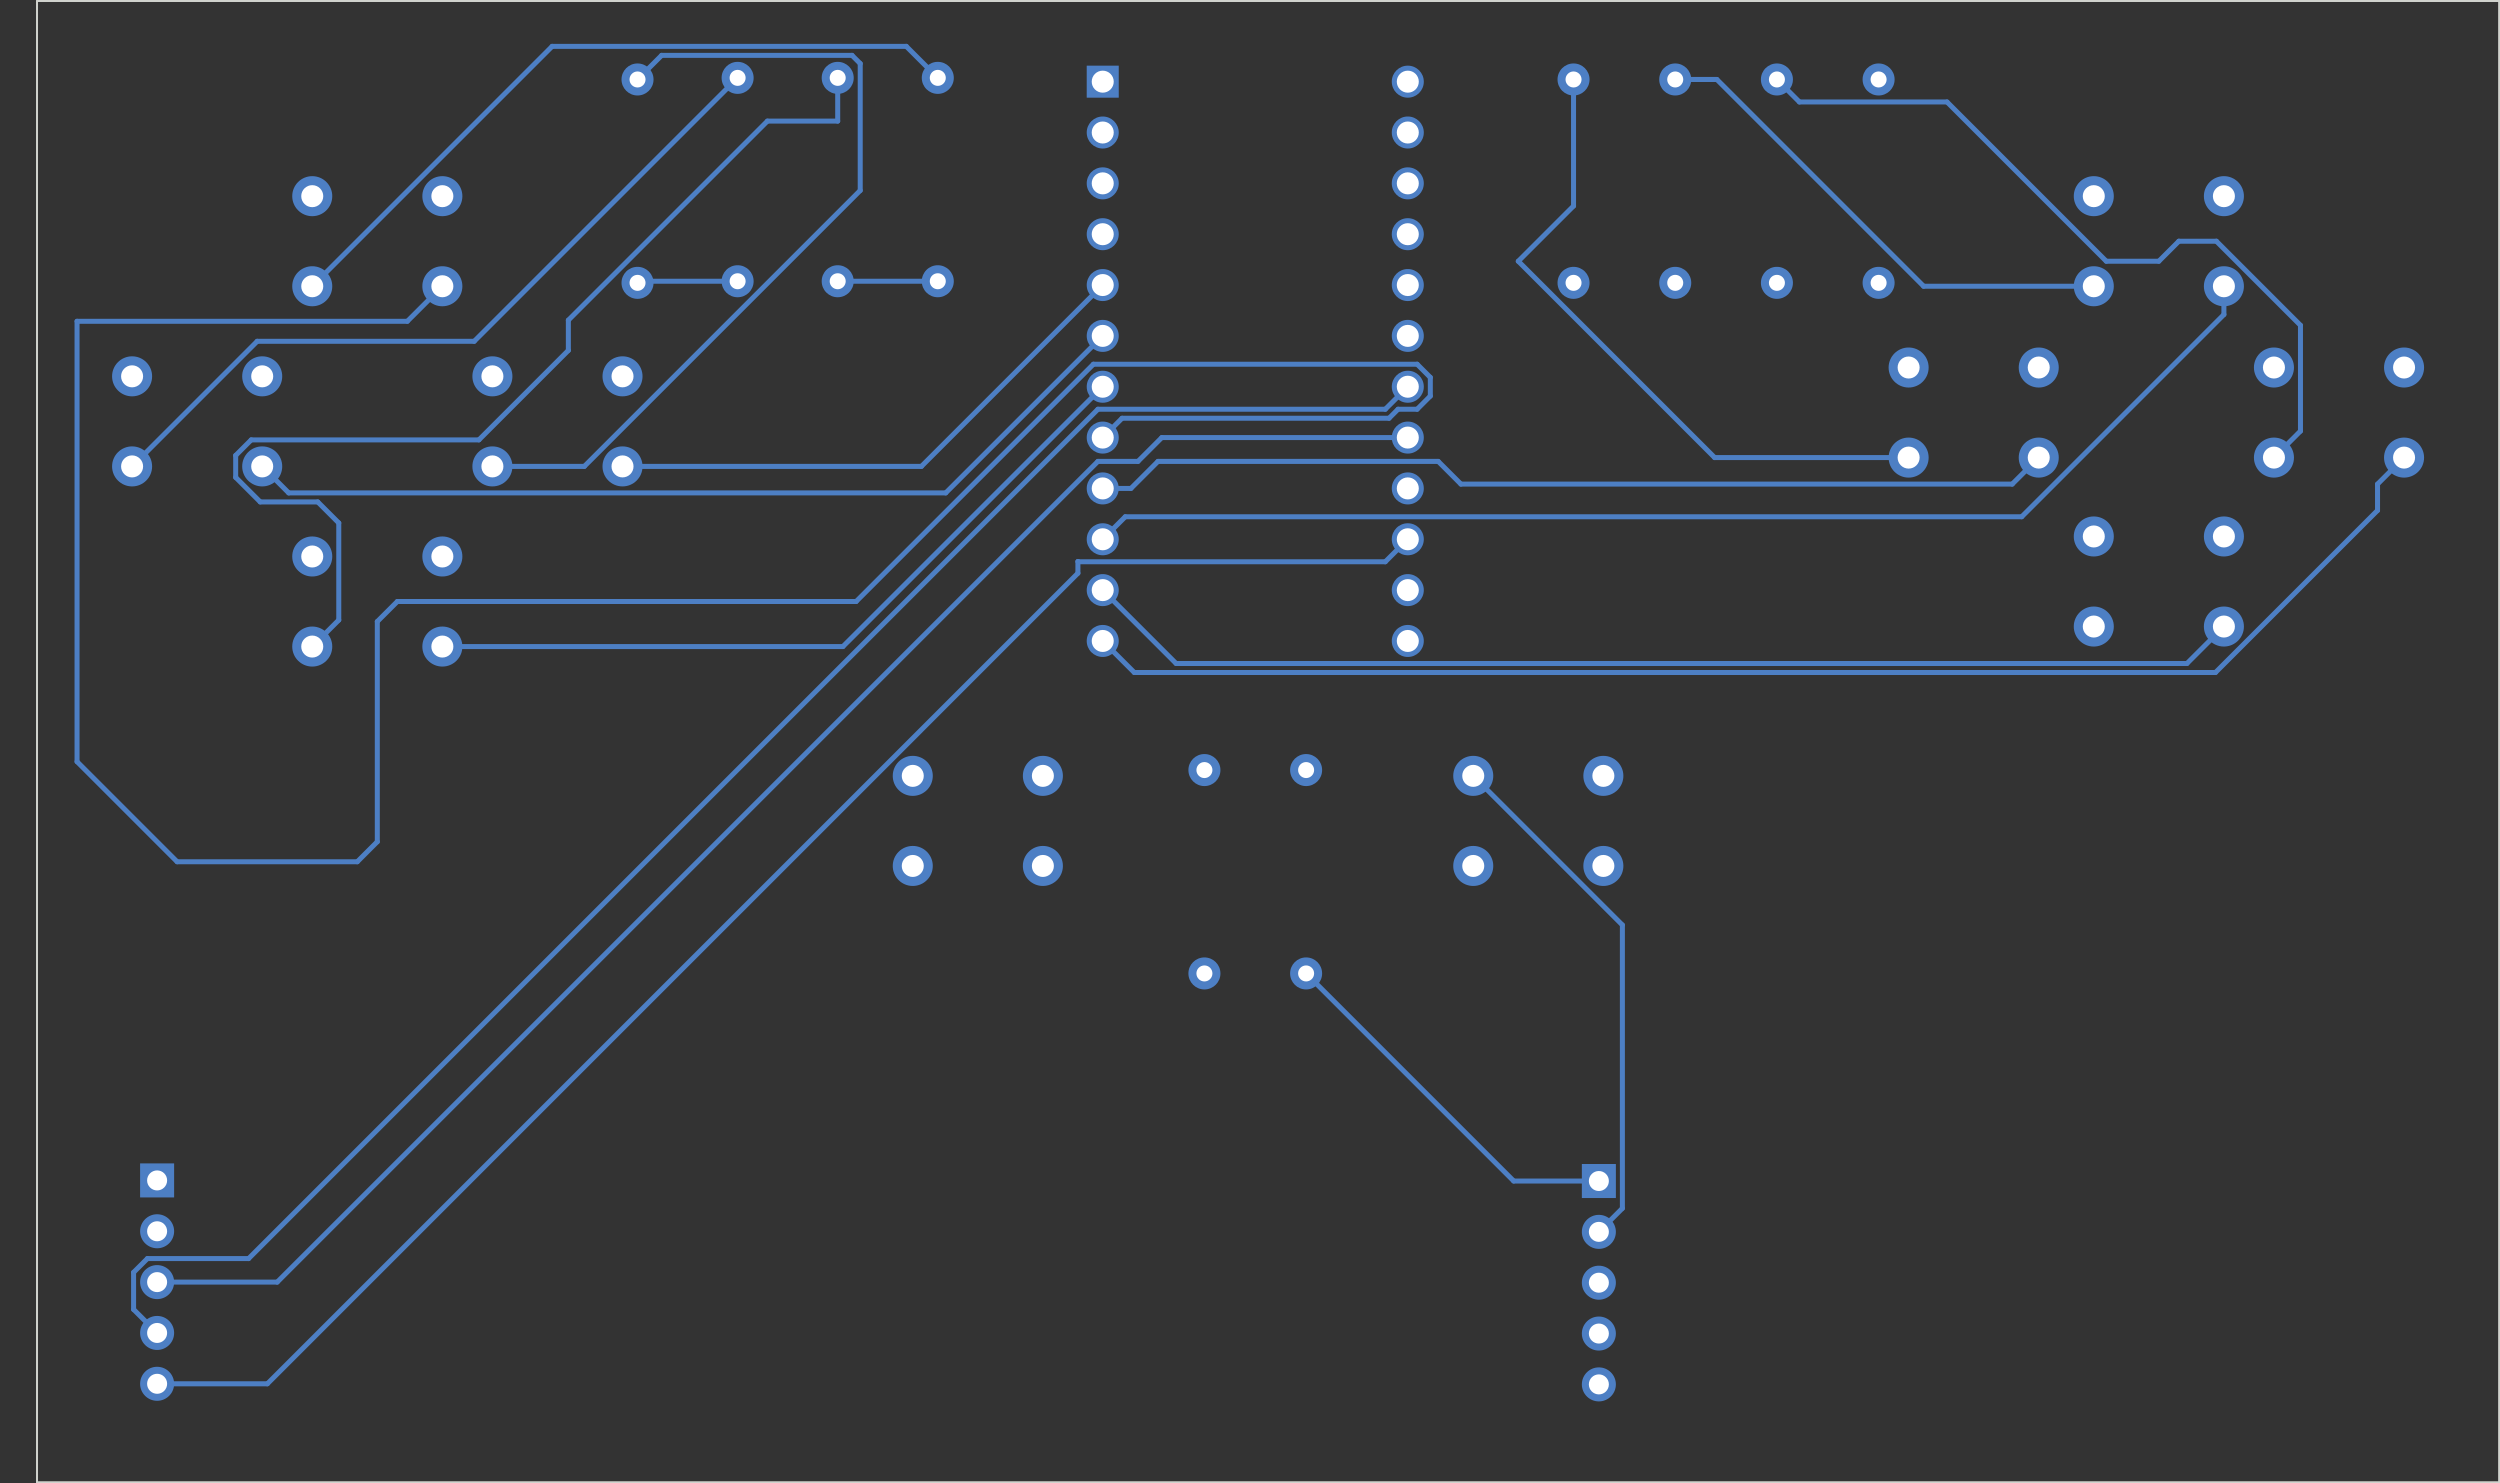 <?xml version="1.0" standalone="no"?>
 <!DOCTYPE svg PUBLIC "-//W3C//DTD SVG 1.1//EN" 
 "http://www.w3.org/Graphics/SVG/1.1/DTD/svg11.dtd"> 
<svg
  xmlns:svg="http://www.w3.org/2000/svg"
  xmlns="http://www.w3.org/2000/svg"
  xmlns:xlink="http://www.w3.org/1999/xlink"
  version="1.1"
  width="124.892mm" height="74.092mm" viewBox="0 0 124.892 74.092">
<rect x="0" y="0" width="124.892" height="74.092" fill="#333333" stroke="none"/>
<title>SVG Image created as controller-B_Cu.svg date 2023/03/29 12:04:45 </title>
  <desc>Image generated by PCBNEW </desc>
<g style="fill:#000000; fill-opacity:1;stroke:#000000; stroke-opacity:1;
stroke-linecap:round; stroke-linejoin:round;"
 transform="translate(0 0) scale(1 1)">
</g>
<g style="fill:#000000; fill-opacity:0.0; 
stroke:#000000; stroke-width:0; stroke-opacity:1; 
stroke-linecap:round; stroke-linejoin:round;">
<g >
</g>
<g style="fill:#4D7FC4; fill-opacity:0.0; 
stroke:#4D7FC4; stroke-width:0; stroke-opacity:1; 
stroke-linecap:round; stroke-linejoin:round;">
</g>
<g style="fill:#4D7FC4; fill-opacity:1; 
stroke:#4D7FC4; stroke-width:0; stroke-opacity:1; 
stroke-linecap:round; stroke-linejoin:round;">
<circle cx="31.849" cy="14.13" r="0.8" /> 
</g>
<g style="fill:#4D7FC4; fill-opacity:1; 
stroke:#4D7FC4; stroke-width:0.021; stroke-opacity:1; 
stroke-linecap:round; stroke-linejoin:round;">
</g>
<g style="fill:#4D7FC4; fill-opacity:1; 
stroke:#4D7FC4; stroke-width:0; stroke-opacity:1; 
stroke-linecap:round; stroke-linejoin:round;">
<circle cx="31.849" cy="3.97" r="0.8" /> 
</g>
<g >
</g>
<g style="fill:#4D7FC4; fill-opacity:1; 
stroke:#4D7FC4; stroke-width:0; stroke-opacity:1; 
stroke-linecap:round; stroke-linejoin:round;">
<circle cx="83.689" cy="14.13" r="0.8" /> 
</g>
<g style="fill:#4D7FC4; fill-opacity:1; 
stroke:#4D7FC4; stroke-width:0.021; stroke-opacity:1; 
stroke-linecap:round; stroke-linejoin:round;">
</g>
<g style="fill:#4D7FC4; fill-opacity:1; 
stroke:#4D7FC4; stroke-width:0; stroke-opacity:1; 
stroke-linecap:round; stroke-linejoin:round;">
<circle cx="83.689" cy="3.97" r="0.8" /> 
</g>
<g >
</g>
<g style="fill:#4D7FC4; fill-opacity:1; 
stroke:#4D7FC4; stroke-width:0; stroke-opacity:1; 
stroke-linecap:round; stroke-linejoin:round;">
<circle cx="73.599" cy="38.76" r="1" /> 
</g>
<g style="fill:#4D7FC4; fill-opacity:1; 
stroke:#4D7FC4; stroke-width:0.021; stroke-opacity:1; 
stroke-linecap:round; stroke-linejoin:round;">
</g>
<g style="fill:#4D7FC4; fill-opacity:1; 
stroke:#4D7FC4; stroke-width:0; stroke-opacity:1; 
stroke-linecap:round; stroke-linejoin:round;">
<circle cx="73.599" cy="43.26" r="1" /> 
</g>
<g style="fill:#4D7FC4; fill-opacity:1; 
stroke:#4D7FC4; stroke-width:0.021; stroke-opacity:1; 
stroke-linecap:round; stroke-linejoin:round;">
</g>
<g style="fill:#4D7FC4; fill-opacity:1; 
stroke:#4D7FC4; stroke-width:0; stroke-opacity:1; 
stroke-linecap:round; stroke-linejoin:round;">
<circle cx="80.099" cy="38.76" r="1" /> 
</g>
<g style="fill:#4D7FC4; fill-opacity:1; 
stroke:#4D7FC4; stroke-width:0.021; stroke-opacity:1; 
stroke-linecap:round; stroke-linejoin:round;">
</g>
<g style="fill:#4D7FC4; fill-opacity:1; 
stroke:#4D7FC4; stroke-width:0; stroke-opacity:1; 
stroke-linecap:round; stroke-linejoin:round;">
<circle cx="80.099" cy="43.26" r="1" /> 
</g>
<g style="fill:#4D7FC4; fill-opacity:1; 
stroke:#4D7FC4; stroke-width:0.021; stroke-opacity:1; 
stroke-linecap:round; stroke-linejoin:round;">
</g>
<g >
</g>
<g style="fill:#4D7FC4; fill-opacity:1; 
stroke:#4D7FC4; stroke-width:0.021; stroke-opacity:1; 
stroke-linecap:round; stroke-linejoin:round;">
</g>
<g style="fill:#4D7FC4; fill-opacity:1; 
stroke:#4D7FC4; stroke-width:0; stroke-opacity:1; 
stroke-linecap:round; stroke-linejoin:round;">
<circle cx="15.599" cy="9.8" r="1" /> 
</g>
<g style="fill:#4D7FC4; fill-opacity:1; 
stroke:#4D7FC4; stroke-width:0.021; stroke-opacity:1; 
stroke-linecap:round; stroke-linejoin:round;">
</g>
<g style="fill:#4D7FC4; fill-opacity:1; 
stroke:#4D7FC4; stroke-width:0; stroke-opacity:1; 
stroke-linecap:round; stroke-linejoin:round;">
<circle cx="15.599" cy="14.3" r="1" /> 
</g>
<g style="fill:#4D7FC4; fill-opacity:1; 
stroke:#4D7FC4; stroke-width:0.021; stroke-opacity:1; 
stroke-linecap:round; stroke-linejoin:round;">
</g>
<g style="fill:#4D7FC4; fill-opacity:1; 
stroke:#4D7FC4; stroke-width:0; stroke-opacity:1; 
stroke-linecap:round; stroke-linejoin:round;">
<circle cx="22.099" cy="9.8" r="1" /> 
</g>
<g style="fill:#4D7FC4; fill-opacity:1; 
stroke:#4D7FC4; stroke-width:0.021; stroke-opacity:1; 
stroke-linecap:round; stroke-linejoin:round;">
</g>
<g style="fill:#4D7FC4; fill-opacity:1; 
stroke:#4D7FC4; stroke-width:0; stroke-opacity:1; 
stroke-linecap:round; stroke-linejoin:round;">
<circle cx="22.099" cy="14.3" r="1" /> 
</g>
<g style="fill:#4D7FC4; fill-opacity:1; 
stroke:#4D7FC4; stroke-width:0.021; stroke-opacity:1; 
stroke-linecap:round; stroke-linejoin:round;">
</g>
<g >
</g>
<g style="fill:#4D7FC4; fill-opacity:1; 
stroke:#4D7FC4; stroke-width:0.021; stroke-opacity:1; 
stroke-linecap:round; stroke-linejoin:round;">
</g>
<g style="fill:#4D7FC4; fill-opacity:1; 
stroke:#4D7FC4; stroke-width:0; stroke-opacity:1; 
stroke-linecap:round; stroke-linejoin:round;">
<path style="fill:#4D7FC4; fill-opacity:1; 
stroke:#4D7FC4; stroke-width:0; stroke-opacity:1; 
stroke-linecap:round; stroke-linejoin:round;fill-rule:evenodd;"
d="M 79.024,59.85
79.024,58.15
80.724,58.15
80.724,59.85
Z" /> 
<circle cx="79.874" cy="61.54" r="0.85" /> 
<circle cx="79.874" cy="64.08" r="0.85" /> 
<circle cx="79.874" cy="66.62" r="0.85" /> 
<circle cx="79.874" cy="69.16" r="0.85" /> 
</g>
<g >
</g>
<g style="fill:#4D7FC4; fill-opacity:1; 
stroke:#4D7FC4; stroke-width:0; stroke-opacity:1; 
stroke-linecap:round; stroke-linejoin:round;">
<path style="fill:#4D7FC4; fill-opacity:1; 
stroke:#4D7FC4; stroke-width:0; stroke-opacity:1; 
stroke-linecap:round; stroke-linejoin:round;fill-rule:evenodd;"
d="M 54.289,3.28
55.889,3.28
55.889,4.88
54.289,4.88
Z" /> 
<circle cx="55.089" cy="6.62" r="0.8" /> 
</g>
<g style="fill:#4D7FC4; fill-opacity:1; 
stroke:#4D7FC4; stroke-width:0.021; stroke-opacity:1; 
stroke-linecap:round; stroke-linejoin:round;">
</g>
<g style="fill:#4D7FC4; fill-opacity:1; 
stroke:#4D7FC4; stroke-width:0; stroke-opacity:1; 
stroke-linecap:round; stroke-linejoin:round;">
<circle cx="55.089" cy="9.16" r="0.8" /> 
</g>
<g style="fill:#4D7FC4; fill-opacity:1; 
stroke:#4D7FC4; stroke-width:0.021; stroke-opacity:1; 
stroke-linecap:round; stroke-linejoin:round;">
</g>
<g style="fill:#4D7FC4; fill-opacity:1; 
stroke:#4D7FC4; stroke-width:0; stroke-opacity:1; 
stroke-linecap:round; stroke-linejoin:round;">
<circle cx="55.089" cy="11.7" r="0.8" /> 
</g>
<g style="fill:#4D7FC4; fill-opacity:1; 
stroke:#4D7FC4; stroke-width:0.021; stroke-opacity:1; 
stroke-linecap:round; stroke-linejoin:round;">
</g>
<g style="fill:#4D7FC4; fill-opacity:1; 
stroke:#4D7FC4; stroke-width:0; stroke-opacity:1; 
stroke-linecap:round; stroke-linejoin:round;">
<circle cx="55.089" cy="14.24" r="0.8" /> 
</g>
<g style="fill:#4D7FC4; fill-opacity:1; 
stroke:#4D7FC4; stroke-width:0.021; stroke-opacity:1; 
stroke-linecap:round; stroke-linejoin:round;">
</g>
<g style="fill:#4D7FC4; fill-opacity:1; 
stroke:#4D7FC4; stroke-width:0; stroke-opacity:1; 
stroke-linecap:round; stroke-linejoin:round;">
<circle cx="55.089" cy="16.78" r="0.8" /> 
</g>
<g style="fill:#4D7FC4; fill-opacity:1; 
stroke:#4D7FC4; stroke-width:0.021; stroke-opacity:1; 
stroke-linecap:round; stroke-linejoin:round;">
</g>
<g style="fill:#4D7FC4; fill-opacity:1; 
stroke:#4D7FC4; stroke-width:0; stroke-opacity:1; 
stroke-linecap:round; stroke-linejoin:round;">
<circle cx="55.089" cy="19.32" r="0.8" /> 
</g>
<g style="fill:#4D7FC4; fill-opacity:1; 
stroke:#4D7FC4; stroke-width:0.021; stroke-opacity:1; 
stroke-linecap:round; stroke-linejoin:round;">
</g>
<g style="fill:#4D7FC4; fill-opacity:1; 
stroke:#4D7FC4; stroke-width:0; stroke-opacity:1; 
stroke-linecap:round; stroke-linejoin:round;">
<circle cx="55.089" cy="21.86" r="0.8" /> 
</g>
<g style="fill:#4D7FC4; fill-opacity:1; 
stroke:#4D7FC4; stroke-width:0.021; stroke-opacity:1; 
stroke-linecap:round; stroke-linejoin:round;">
</g>
<g style="fill:#4D7FC4; fill-opacity:1; 
stroke:#4D7FC4; stroke-width:0; stroke-opacity:1; 
stroke-linecap:round; stroke-linejoin:round;">
<circle cx="55.089" cy="24.4" r="0.8" /> 
</g>
<g style="fill:#4D7FC4; fill-opacity:1; 
stroke:#4D7FC4; stroke-width:0.021; stroke-opacity:1; 
stroke-linecap:round; stroke-linejoin:round;">
</g>
<g style="fill:#4D7FC4; fill-opacity:1; 
stroke:#4D7FC4; stroke-width:0; stroke-opacity:1; 
stroke-linecap:round; stroke-linejoin:round;">
<circle cx="55.089" cy="26.94" r="0.8" /> 
</g>
<g style="fill:#4D7FC4; fill-opacity:1; 
stroke:#4D7FC4; stroke-width:0.021; stroke-opacity:1; 
stroke-linecap:round; stroke-linejoin:round;">
</g>
<g style="fill:#4D7FC4; fill-opacity:1; 
stroke:#4D7FC4; stroke-width:0; stroke-opacity:1; 
stroke-linecap:round; stroke-linejoin:round;">
<circle cx="55.089" cy="29.48" r="0.8" /> 
</g>
<g style="fill:#4D7FC4; fill-opacity:1; 
stroke:#4D7FC4; stroke-width:0.021; stroke-opacity:1; 
stroke-linecap:round; stroke-linejoin:round;">
</g>
<g style="fill:#4D7FC4; fill-opacity:1; 
stroke:#4D7FC4; stroke-width:0; stroke-opacity:1; 
stroke-linecap:round; stroke-linejoin:round;">
<circle cx="55.089" cy="32.02" r="0.8" /> 
</g>
<g style="fill:#4D7FC4; fill-opacity:1; 
stroke:#4D7FC4; stroke-width:0.021; stroke-opacity:1; 
stroke-linecap:round; stroke-linejoin:round;">
</g>
<g style="fill:#4D7FC4; fill-opacity:1; 
stroke:#4D7FC4; stroke-width:0; stroke-opacity:1; 
stroke-linecap:round; stroke-linejoin:round;">
<circle cx="70.329" cy="32.02" r="0.8" /> 
</g>
<g style="fill:#4D7FC4; fill-opacity:1; 
stroke:#4D7FC4; stroke-width:0.021; stroke-opacity:1; 
stroke-linecap:round; stroke-linejoin:round;">
</g>
<g style="fill:#4D7FC4; fill-opacity:1; 
stroke:#4D7FC4; stroke-width:0; stroke-opacity:1; 
stroke-linecap:round; stroke-linejoin:round;">
<circle cx="70.329" cy="29.48" r="0.8" /> 
</g>
<g style="fill:#4D7FC4; fill-opacity:1; 
stroke:#4D7FC4; stroke-width:0.021; stroke-opacity:1; 
stroke-linecap:round; stroke-linejoin:round;">
</g>
<g style="fill:#4D7FC4; fill-opacity:1; 
stroke:#4D7FC4; stroke-width:0; stroke-opacity:1; 
stroke-linecap:round; stroke-linejoin:round;">
<circle cx="70.329" cy="26.94" r="0.8" /> 
</g>
<g style="fill:#4D7FC4; fill-opacity:1; 
stroke:#4D7FC4; stroke-width:0.021; stroke-opacity:1; 
stroke-linecap:round; stroke-linejoin:round;">
</g>
<g style="fill:#4D7FC4; fill-opacity:1; 
stroke:#4D7FC4; stroke-width:0; stroke-opacity:1; 
stroke-linecap:round; stroke-linejoin:round;">
<circle cx="70.329" cy="24.4" r="0.8" /> 
</g>
<g style="fill:#4D7FC4; fill-opacity:1; 
stroke:#4D7FC4; stroke-width:0.021; stroke-opacity:1; 
stroke-linecap:round; stroke-linejoin:round;">
</g>
<g style="fill:#4D7FC4; fill-opacity:1; 
stroke:#4D7FC4; stroke-width:0; stroke-opacity:1; 
stroke-linecap:round; stroke-linejoin:round;">
<circle cx="70.329" cy="21.86" r="0.8" /> 
</g>
<g style="fill:#4D7FC4; fill-opacity:1; 
stroke:#4D7FC4; stroke-width:0.021; stroke-opacity:1; 
stroke-linecap:round; stroke-linejoin:round;">
</g>
<g style="fill:#4D7FC4; fill-opacity:1; 
stroke:#4D7FC4; stroke-width:0; stroke-opacity:1; 
stroke-linecap:round; stroke-linejoin:round;">
<circle cx="70.329" cy="19.32" r="0.8" /> 
</g>
<g style="fill:#4D7FC4; fill-opacity:1; 
stroke:#4D7FC4; stroke-width:0.021; stroke-opacity:1; 
stroke-linecap:round; stroke-linejoin:round;">
</g>
<g style="fill:#4D7FC4; fill-opacity:1; 
stroke:#4D7FC4; stroke-width:0; stroke-opacity:1; 
stroke-linecap:round; stroke-linejoin:round;">
<circle cx="70.329" cy="16.78" r="0.8" /> 
</g>
<g style="fill:#4D7FC4; fill-opacity:1; 
stroke:#4D7FC4; stroke-width:0.021; stroke-opacity:1; 
stroke-linecap:round; stroke-linejoin:round;">
</g>
<g style="fill:#4D7FC4; fill-opacity:1; 
stroke:#4D7FC4; stroke-width:0; stroke-opacity:1; 
stroke-linecap:round; stroke-linejoin:round;">
<circle cx="70.329" cy="14.24" r="0.8" /> 
</g>
<g style="fill:#4D7FC4; fill-opacity:1; 
stroke:#4D7FC4; stroke-width:0.021; stroke-opacity:1; 
stroke-linecap:round; stroke-linejoin:round;">
</g>
<g style="fill:#4D7FC4; fill-opacity:1; 
stroke:#4D7FC4; stroke-width:0; stroke-opacity:1; 
stroke-linecap:round; stroke-linejoin:round;">
<circle cx="70.329" cy="11.7" r="0.8" /> 
</g>
<g style="fill:#4D7FC4; fill-opacity:1; 
stroke:#4D7FC4; stroke-width:0.021; stroke-opacity:1; 
stroke-linecap:round; stroke-linejoin:round;">
</g>
<g style="fill:#4D7FC4; fill-opacity:1; 
stroke:#4D7FC4; stroke-width:0; stroke-opacity:1; 
stroke-linecap:round; stroke-linejoin:round;">
<circle cx="70.329" cy="9.16" r="0.8" /> 
</g>
<g style="fill:#4D7FC4; fill-opacity:1; 
stroke:#4D7FC4; stroke-width:0.021; stroke-opacity:1; 
stroke-linecap:round; stroke-linejoin:round;">
</g>
<g style="fill:#4D7FC4; fill-opacity:1; 
stroke:#4D7FC4; stroke-width:0; stroke-opacity:1; 
stroke-linecap:round; stroke-linejoin:round;">
<circle cx="70.329" cy="6.62" r="0.8" /> 
</g>
<g style="fill:#4D7FC4; fill-opacity:1; 
stroke:#4D7FC4; stroke-width:0.021; stroke-opacity:1; 
stroke-linecap:round; stroke-linejoin:round;">
</g>
<g style="fill:#4D7FC4; fill-opacity:1; 
stroke:#4D7FC4; stroke-width:0; stroke-opacity:1; 
stroke-linecap:round; stroke-linejoin:round;">
<circle cx="70.329" cy="4.08" r="0.8" /> 
</g>
<g style="fill:#4D7FC4; fill-opacity:1; 
stroke:#4D7FC4; stroke-width:0.021; stroke-opacity:1; 
stroke-linecap:round; stroke-linejoin:round;">
</g>
<g >
</g>
<g style="fill:#4D7FC4; fill-opacity:1; 
stroke:#4D7FC4; stroke-width:0.021; stroke-opacity:1; 
stroke-linecap:round; stroke-linejoin:round;">
</g>
<g style="fill:#4D7FC4; fill-opacity:1; 
stroke:#4D7FC4; stroke-width:0; stroke-opacity:1; 
stroke-linecap:round; stroke-linejoin:round;">
<circle cx="78.609" cy="14.13" r="0.8" /> 
</g>
<g style="fill:#4D7FC4; fill-opacity:1; 
stroke:#4D7FC4; stroke-width:0.021; stroke-opacity:1; 
stroke-linecap:round; stroke-linejoin:round;">
</g>
<g style="fill:#4D7FC4; fill-opacity:1; 
stroke:#4D7FC4; stroke-width:0; stroke-opacity:1; 
stroke-linecap:round; stroke-linejoin:round;">
<circle cx="78.609" cy="3.97" r="0.8" /> 
</g>
<g >
</g>
<g style="fill:#4D7FC4; fill-opacity:1; 
stroke:#4D7FC4; stroke-width:0; stroke-opacity:1; 
stroke-linecap:round; stroke-linejoin:round;">
<path style="fill:#4D7FC4; fill-opacity:1; 
stroke:#4D7FC4; stroke-width:0; stroke-opacity:1; 
stroke-linecap:round; stroke-linejoin:round;fill-rule:evenodd;"
d="M 6.999,59.82
6.999,58.12
8.699,58.12
8.699,59.82
Z" /> 
<circle cx="7.849" cy="61.51" r="0.85" /> 
<circle cx="7.849" cy="64.05" r="0.85" /> 
<circle cx="7.849" cy="66.59" r="0.85" /> 
<circle cx="7.849" cy="69.13" r="0.85" /> 
</g>
<g >
</g>
<g style="fill:#4D7FC4; fill-opacity:1; 
stroke:#4D7FC4; stroke-width:0; stroke-opacity:1; 
stroke-linecap:round; stroke-linejoin:round;">
<circle cx="6.599" cy="18.8" r="1" /> 
</g>
<g style="fill:#4D7FC4; fill-opacity:1; 
stroke:#4D7FC4; stroke-width:0.021; stroke-opacity:1; 
stroke-linecap:round; stroke-linejoin:round;">
</g>
<g style="fill:#4D7FC4; fill-opacity:1; 
stroke:#4D7FC4; stroke-width:0; stroke-opacity:1; 
stroke-linecap:round; stroke-linejoin:round;">
<circle cx="6.599" cy="23.3" r="1" /> 
</g>
<g style="fill:#4D7FC4; fill-opacity:1; 
stroke:#4D7FC4; stroke-width:0.021; stroke-opacity:1; 
stroke-linecap:round; stroke-linejoin:round;">
</g>
<g style="fill:#4D7FC4; fill-opacity:1; 
stroke:#4D7FC4; stroke-width:0; stroke-opacity:1; 
stroke-linecap:round; stroke-linejoin:round;">
<circle cx="13.099" cy="18.8" r="1" /> 
</g>
<g style="fill:#4D7FC4; fill-opacity:1; 
stroke:#4D7FC4; stroke-width:0.021; stroke-opacity:1; 
stroke-linecap:round; stroke-linejoin:round;">
</g>
<g style="fill:#4D7FC4; fill-opacity:1; 
stroke:#4D7FC4; stroke-width:0; stroke-opacity:1; 
stroke-linecap:round; stroke-linejoin:round;">
<circle cx="13.099" cy="23.3" r="1" /> 
</g>
<g style="fill:#4D7FC4; fill-opacity:1; 
stroke:#4D7FC4; stroke-width:0.021; stroke-opacity:1; 
stroke-linecap:round; stroke-linejoin:round;">
</g>
<g >
</g>
<g style="fill:#4D7FC4; fill-opacity:1; 
stroke:#4D7FC4; stroke-width:0.021; stroke-opacity:1; 
stroke-linecap:round; stroke-linejoin:round;">
</g>
<g style="fill:#4D7FC4; fill-opacity:1; 
stroke:#4D7FC4; stroke-width:0; stroke-opacity:1; 
stroke-linecap:round; stroke-linejoin:round;">
<circle cx="93.849" cy="14.13" r="0.8" /> 
</g>
<g style="fill:#4D7FC4; fill-opacity:1; 
stroke:#4D7FC4; stroke-width:0.021; stroke-opacity:1; 
stroke-linecap:round; stroke-linejoin:round;">
</g>
<g style="fill:#4D7FC4; fill-opacity:1; 
stroke:#4D7FC4; stroke-width:0; stroke-opacity:1; 
stroke-linecap:round; stroke-linejoin:round;">
<circle cx="93.849" cy="3.97" r="0.8" /> 
</g>
<g >
</g>
<g style="fill:#4D7FC4; fill-opacity:1; 
stroke:#4D7FC4; stroke-width:0; stroke-opacity:1; 
stroke-linecap:round; stroke-linejoin:round;">
<circle cx="113.599" cy="18.36" r="1" /> 
</g>
<g style="fill:#4D7FC4; fill-opacity:1; 
stroke:#4D7FC4; stroke-width:0.021; stroke-opacity:1; 
stroke-linecap:round; stroke-linejoin:round;">
</g>
<g style="fill:#4D7FC4; fill-opacity:1; 
stroke:#4D7FC4; stroke-width:0; stroke-opacity:1; 
stroke-linecap:round; stroke-linejoin:round;">
<circle cx="113.599" cy="22.86" r="1" /> 
</g>
<g style="fill:#4D7FC4; fill-opacity:1; 
stroke:#4D7FC4; stroke-width:0.021; stroke-opacity:1; 
stroke-linecap:round; stroke-linejoin:round;">
</g>
<g style="fill:#4D7FC4; fill-opacity:1; 
stroke:#4D7FC4; stroke-width:0; stroke-opacity:1; 
stroke-linecap:round; stroke-linejoin:round;">
<circle cx="120.099" cy="18.36" r="1" /> 
</g>
<g style="fill:#4D7FC4; fill-opacity:1; 
stroke:#4D7FC4; stroke-width:0.021; stroke-opacity:1; 
stroke-linecap:round; stroke-linejoin:round;">
</g>
<g style="fill:#4D7FC4; fill-opacity:1; 
stroke:#4D7FC4; stroke-width:0; stroke-opacity:1; 
stroke-linecap:round; stroke-linejoin:round;">
<circle cx="120.099" cy="22.86" r="1" /> 
</g>
<g style="fill:#4D7FC4; fill-opacity:1; 
stroke:#4D7FC4; stroke-width:0.021; stroke-opacity:1; 
stroke-linecap:round; stroke-linejoin:round;">
</g>
<g >
</g>
<g style="fill:#4D7FC4; fill-opacity:1; 
stroke:#4D7FC4; stroke-width:0.021; stroke-opacity:1; 
stroke-linecap:round; stroke-linejoin:round;">
</g>
<g style="fill:#4D7FC4; fill-opacity:1; 
stroke:#4D7FC4; stroke-width:0; stroke-opacity:1; 
stroke-linecap:round; stroke-linejoin:round;">
<circle cx="60.169" cy="48.63" r="0.8" /> 
</g>
<g style="fill:#4D7FC4; fill-opacity:1; 
stroke:#4D7FC4; stroke-width:0.021; stroke-opacity:1; 
stroke-linecap:round; stroke-linejoin:round;">
</g>
<g style="fill:#4D7FC4; fill-opacity:1; 
stroke:#4D7FC4; stroke-width:0; stroke-opacity:1; 
stroke-linecap:round; stroke-linejoin:round;">
<circle cx="60.169" cy="38.47" r="0.8" /> 
</g>
<g >
</g>
<g style="fill:#4D7FC4; fill-opacity:1; 
stroke:#4D7FC4; stroke-width:0; stroke-opacity:1; 
stroke-linecap:round; stroke-linejoin:round;">
<circle cx="24.599" cy="18.8" r="1" /> 
</g>
<g style="fill:#4D7FC4; fill-opacity:1; 
stroke:#4D7FC4; stroke-width:0.021; stroke-opacity:1; 
stroke-linecap:round; stroke-linejoin:round;">
</g>
<g style="fill:#4D7FC4; fill-opacity:1; 
stroke:#4D7FC4; stroke-width:0; stroke-opacity:1; 
stroke-linecap:round; stroke-linejoin:round;">
<circle cx="24.599" cy="23.3" r="1" /> 
</g>
<g style="fill:#4D7FC4; fill-opacity:1; 
stroke:#4D7FC4; stroke-width:0.021; stroke-opacity:1; 
stroke-linecap:round; stroke-linejoin:round;">
</g>
<g style="fill:#4D7FC4; fill-opacity:1; 
stroke:#4D7FC4; stroke-width:0; stroke-opacity:1; 
stroke-linecap:round; stroke-linejoin:round;">
<circle cx="31.099" cy="18.8" r="1" /> 
</g>
<g style="fill:#4D7FC4; fill-opacity:1; 
stroke:#4D7FC4; stroke-width:0.021; stroke-opacity:1; 
stroke-linecap:round; stroke-linejoin:round;">
</g>
<g style="fill:#4D7FC4; fill-opacity:1; 
stroke:#4D7FC4; stroke-width:0; stroke-opacity:1; 
stroke-linecap:round; stroke-linejoin:round;">
<circle cx="31.099" cy="23.3" r="1" /> 
</g>
<g style="fill:#4D7FC4; fill-opacity:1; 
stroke:#4D7FC4; stroke-width:0.021; stroke-opacity:1; 
stroke-linecap:round; stroke-linejoin:round;">
</g>
<g >
</g>
<g style="fill:#4D7FC4; fill-opacity:1; 
stroke:#4D7FC4; stroke-width:0.021; stroke-opacity:1; 
stroke-linecap:round; stroke-linejoin:round;">
</g>
<g style="fill:#4D7FC4; fill-opacity:1; 
stroke:#4D7FC4; stroke-width:0; stroke-opacity:1; 
stroke-linecap:round; stroke-linejoin:round;">
<circle cx="65.249" cy="48.63" r="0.8" /> 
</g>
<g style="fill:#4D7FC4; fill-opacity:1; 
stroke:#4D7FC4; stroke-width:0.021; stroke-opacity:1; 
stroke-linecap:round; stroke-linejoin:round;">
</g>
<g style="fill:#4D7FC4; fill-opacity:1; 
stroke:#4D7FC4; stroke-width:0; stroke-opacity:1; 
stroke-linecap:round; stroke-linejoin:round;">
<circle cx="65.249" cy="38.47" r="0.8" /> 
</g>
<g >
</g>
<g style="fill:#4D7FC4; fill-opacity:1; 
stroke:#4D7FC4; stroke-width:0; stroke-opacity:1; 
stroke-linecap:round; stroke-linejoin:round;">
<circle cx="104.599" cy="9.8" r="1" /> 
</g>
<g style="fill:#4D7FC4; fill-opacity:1; 
stroke:#4D7FC4; stroke-width:0.021; stroke-opacity:1; 
stroke-linecap:round; stroke-linejoin:round;">
</g>
<g style="fill:#4D7FC4; fill-opacity:1; 
stroke:#4D7FC4; stroke-width:0; stroke-opacity:1; 
stroke-linecap:round; stroke-linejoin:round;">
<circle cx="104.599" cy="14.3" r="1" /> 
</g>
<g style="fill:#4D7FC4; fill-opacity:1; 
stroke:#4D7FC4; stroke-width:0.021; stroke-opacity:1; 
stroke-linecap:round; stroke-linejoin:round;">
</g>
<g style="fill:#4D7FC4; fill-opacity:1; 
stroke:#4D7FC4; stroke-width:0; stroke-opacity:1; 
stroke-linecap:round; stroke-linejoin:round;">
<circle cx="111.099" cy="9.8" r="1" /> 
</g>
<g style="fill:#4D7FC4; fill-opacity:1; 
stroke:#4D7FC4; stroke-width:0.021; stroke-opacity:1; 
stroke-linecap:round; stroke-linejoin:round;">
</g>
<g style="fill:#4D7FC4; fill-opacity:1; 
stroke:#4D7FC4; stroke-width:0; stroke-opacity:1; 
stroke-linecap:round; stroke-linejoin:round;">
<circle cx="111.099" cy="14.3" r="1" /> 
</g>
<g style="fill:#4D7FC4; fill-opacity:1; 
stroke:#4D7FC4; stroke-width:0.021; stroke-opacity:1; 
stroke-linecap:round; stroke-linejoin:round;">
</g>
<g >
</g>
<g style="fill:#4D7FC4; fill-opacity:1; 
stroke:#4D7FC4; stroke-width:0.021; stroke-opacity:1; 
stroke-linecap:round; stroke-linejoin:round;">
</g>
<g style="fill:#4D7FC4; fill-opacity:1; 
stroke:#4D7FC4; stroke-width:0; stroke-opacity:1; 
stroke-linecap:round; stroke-linejoin:round;">
<circle cx="95.349" cy="18.36" r="1" /> 
</g>
<g style="fill:#4D7FC4; fill-opacity:1; 
stroke:#4D7FC4; stroke-width:0.021; stroke-opacity:1; 
stroke-linecap:round; stroke-linejoin:round;">
</g>
<g style="fill:#4D7FC4; fill-opacity:1; 
stroke:#4D7FC4; stroke-width:0; stroke-opacity:1; 
stroke-linecap:round; stroke-linejoin:round;">
<circle cx="95.349" cy="22.86" r="1" /> 
</g>
<g style="fill:#4D7FC4; fill-opacity:1; 
stroke:#4D7FC4; stroke-width:0.021; stroke-opacity:1; 
stroke-linecap:round; stroke-linejoin:round;">
</g>
<g style="fill:#4D7FC4; fill-opacity:1; 
stroke:#4D7FC4; stroke-width:0; stroke-opacity:1; 
stroke-linecap:round; stroke-linejoin:round;">
<circle cx="101.849" cy="18.36" r="1" /> 
</g>
<g style="fill:#4D7FC4; fill-opacity:1; 
stroke:#4D7FC4; stroke-width:0.021; stroke-opacity:1; 
stroke-linecap:round; stroke-linejoin:round;">
</g>
<g style="fill:#4D7FC4; fill-opacity:1; 
stroke:#4D7FC4; stroke-width:0; stroke-opacity:1; 
stroke-linecap:round; stroke-linejoin:round;">
<circle cx="101.849" cy="22.86" r="1" /> 
</g>
<g style="fill:#4D7FC4; fill-opacity:1; 
stroke:#4D7FC4; stroke-width:0.021; stroke-opacity:1; 
stroke-linecap:round; stroke-linejoin:round;">
</g>
<g >
</g>
<g style="fill:#4D7FC4; fill-opacity:1; 
stroke:#4D7FC4; stroke-width:0.021; stroke-opacity:1; 
stroke-linecap:round; stroke-linejoin:round;">
</g>
<g style="fill:#4D7FC4; fill-opacity:1; 
stroke:#4D7FC4; stroke-width:0; stroke-opacity:1; 
stroke-linecap:round; stroke-linejoin:round;">
<circle cx="46.849" cy="14.05" r="0.8" /> 
</g>
<g style="fill:#4D7FC4; fill-opacity:1; 
stroke:#4D7FC4; stroke-width:0.021; stroke-opacity:1; 
stroke-linecap:round; stroke-linejoin:round;">
</g>
<g style="fill:#4D7FC4; fill-opacity:1; 
stroke:#4D7FC4; stroke-width:0; stroke-opacity:1; 
stroke-linecap:round; stroke-linejoin:round;">
<circle cx="46.849" cy="3.89" r="0.8" /> 
</g>
<g >
</g>
<g style="fill:#4D7FC4; fill-opacity:1; 
stroke:#4D7FC4; stroke-width:0; stroke-opacity:1; 
stroke-linecap:round; stroke-linejoin:round;">
<circle cx="41.849" cy="14.05" r="0.8" /> 
</g>
<g style="fill:#4D7FC4; fill-opacity:1; 
stroke:#4D7FC4; stroke-width:0.021; stroke-opacity:1; 
stroke-linecap:round; stroke-linejoin:round;">
</g>
<g style="fill:#4D7FC4; fill-opacity:1; 
stroke:#4D7FC4; stroke-width:0; stroke-opacity:1; 
stroke-linecap:round; stroke-linejoin:round;">
<circle cx="41.849" cy="3.89" r="0.8" /> 
</g>
<g >
</g>
<g style="fill:#4D7FC4; fill-opacity:1; 
stroke:#4D7FC4; stroke-width:0; stroke-opacity:1; 
stroke-linecap:round; stroke-linejoin:round;">
<circle cx="15.599" cy="27.8" r="1" /> 
</g>
<g style="fill:#4D7FC4; fill-opacity:1; 
stroke:#4D7FC4; stroke-width:0.021; stroke-opacity:1; 
stroke-linecap:round; stroke-linejoin:round;">
</g>
<g style="fill:#4D7FC4; fill-opacity:1; 
stroke:#4D7FC4; stroke-width:0; stroke-opacity:1; 
stroke-linecap:round; stroke-linejoin:round;">
<circle cx="15.599" cy="32.3" r="1" /> 
</g>
<g style="fill:#4D7FC4; fill-opacity:1; 
stroke:#4D7FC4; stroke-width:0.021; stroke-opacity:1; 
stroke-linecap:round; stroke-linejoin:round;">
</g>
<g style="fill:#4D7FC4; fill-opacity:1; 
stroke:#4D7FC4; stroke-width:0; stroke-opacity:1; 
stroke-linecap:round; stroke-linejoin:round;">
<circle cx="22.099" cy="27.8" r="1" /> 
</g>
<g style="fill:#4D7FC4; fill-opacity:1; 
stroke:#4D7FC4; stroke-width:0.021; stroke-opacity:1; 
stroke-linecap:round; stroke-linejoin:round;">
</g>
<g style="fill:#4D7FC4; fill-opacity:1; 
stroke:#4D7FC4; stroke-width:0; stroke-opacity:1; 
stroke-linecap:round; stroke-linejoin:round;">
<circle cx="22.099" cy="32.3" r="1" /> 
</g>
<g style="fill:#4D7FC4; fill-opacity:1; 
stroke:#4D7FC4; stroke-width:0.021; stroke-opacity:1; 
stroke-linecap:round; stroke-linejoin:round;">
</g>
<g >
</g>
<g style="fill:#4D7FC4; fill-opacity:1; 
stroke:#4D7FC4; stroke-width:0.021; stroke-opacity:1; 
stroke-linecap:round; stroke-linejoin:round;">
</g>
<g style="fill:#4D7FC4; fill-opacity:1; 
stroke:#4D7FC4; stroke-width:0; stroke-opacity:1; 
stroke-linecap:round; stroke-linejoin:round;">
<circle cx="36.849" cy="14.05" r="0.8" /> 
</g>
<g style="fill:#4D7FC4; fill-opacity:1; 
stroke:#4D7FC4; stroke-width:0.021; stroke-opacity:1; 
stroke-linecap:round; stroke-linejoin:round;">
</g>
<g style="fill:#4D7FC4; fill-opacity:1; 
stroke:#4D7FC4; stroke-width:0; stroke-opacity:1; 
stroke-linecap:round; stroke-linejoin:round;">
<circle cx="36.849" cy="3.89" r="0.8" /> 
</g>
<g >
</g>
<g style="fill:#4D7FC4; fill-opacity:1; 
stroke:#4D7FC4; stroke-width:0; stroke-opacity:1; 
stroke-linecap:round; stroke-linejoin:round;">
<circle cx="88.769" cy="14.13" r="0.8" /> 
</g>
<g style="fill:#4D7FC4; fill-opacity:1; 
stroke:#4D7FC4; stroke-width:0.021; stroke-opacity:1; 
stroke-linecap:round; stroke-linejoin:round;">
</g>
<g style="fill:#4D7FC4; fill-opacity:1; 
stroke:#4D7FC4; stroke-width:0; stroke-opacity:1; 
stroke-linecap:round; stroke-linejoin:round;">
<circle cx="88.769" cy="3.97" r="0.8" /> 
</g>
<g >
</g>
<g style="fill:#4D7FC4; fill-opacity:1; 
stroke:#4D7FC4; stroke-width:0; stroke-opacity:1; 
stroke-linecap:round; stroke-linejoin:round;">
<circle cx="45.599" cy="38.76" r="1" /> 
</g>
<g style="fill:#4D7FC4; fill-opacity:1; 
stroke:#4D7FC4; stroke-width:0.021; stroke-opacity:1; 
stroke-linecap:round; stroke-linejoin:round;">
</g>
<g style="fill:#4D7FC4; fill-opacity:1; 
stroke:#4D7FC4; stroke-width:0; stroke-opacity:1; 
stroke-linecap:round; stroke-linejoin:round;">
<circle cx="45.599" cy="43.26" r="1" /> 
</g>
<g style="fill:#4D7FC4; fill-opacity:1; 
stroke:#4D7FC4; stroke-width:0.021; stroke-opacity:1; 
stroke-linecap:round; stroke-linejoin:round;">
</g>
<g style="fill:#4D7FC4; fill-opacity:1; 
stroke:#4D7FC4; stroke-width:0; stroke-opacity:1; 
stroke-linecap:round; stroke-linejoin:round;">
<circle cx="52.099" cy="38.76" r="1" /> 
</g>
<g style="fill:#4D7FC4; fill-opacity:1; 
stroke:#4D7FC4; stroke-width:0.021; stroke-opacity:1; 
stroke-linecap:round; stroke-linejoin:round;">
</g>
<g style="fill:#4D7FC4; fill-opacity:1; 
stroke:#4D7FC4; stroke-width:0; stroke-opacity:1; 
stroke-linecap:round; stroke-linejoin:round;">
<circle cx="52.099" cy="43.26" r="1" /> 
</g>
<g style="fill:#4D7FC4; fill-opacity:1; 
stroke:#4D7FC4; stroke-width:0.021; stroke-opacity:1; 
stroke-linecap:round; stroke-linejoin:round;">
</g>
<g >
</g>
<g style="fill:#4D7FC4; fill-opacity:1; 
stroke:#4D7FC4; stroke-width:0.021; stroke-opacity:1; 
stroke-linecap:round; stroke-linejoin:round;">
</g>
<g style="fill:#4D7FC4; fill-opacity:1; 
stroke:#4D7FC4; stroke-width:0; stroke-opacity:1; 
stroke-linecap:round; stroke-linejoin:round;">
<circle cx="104.599" cy="26.8" r="1" /> 
</g>
<g style="fill:#4D7FC4; fill-opacity:1; 
stroke:#4D7FC4; stroke-width:0.021; stroke-opacity:1; 
stroke-linecap:round; stroke-linejoin:round;">
</g>
<g style="fill:#4D7FC4; fill-opacity:1; 
stroke:#4D7FC4; stroke-width:0; stroke-opacity:1; 
stroke-linecap:round; stroke-linejoin:round;">
<circle cx="104.599" cy="31.3" r="1" /> 
</g>
<g style="fill:#4D7FC4; fill-opacity:1; 
stroke:#4D7FC4; stroke-width:0.021; stroke-opacity:1; 
stroke-linecap:round; stroke-linejoin:round;">
</g>
<g style="fill:#4D7FC4; fill-opacity:1; 
stroke:#4D7FC4; stroke-width:0; stroke-opacity:1; 
stroke-linecap:round; stroke-linejoin:round;">
<circle cx="111.099" cy="26.8" r="1" /> 
</g>
<g style="fill:#4D7FC4; fill-opacity:1; 
stroke:#4D7FC4; stroke-width:0.021; stroke-opacity:1; 
stroke-linecap:round; stroke-linejoin:round;">
</g>
<g style="fill:#4D7FC4; fill-opacity:1; 
stroke:#4D7FC4; stroke-width:0; stroke-opacity:1; 
stroke-linecap:round; stroke-linejoin:round;">
<circle cx="111.099" cy="31.3" r="1" /> 
</g>
<g style="fill:#4D7FC4; fill-opacity:1; 
stroke:#4D7FC4; stroke-width:0.021; stroke-opacity:1; 
stroke-linecap:round; stroke-linejoin:round;">
</g>
<g >
</g>
<g >
</g>
<g style="fill:#4D7FC4; fill-opacity:1; 
stroke:#4D7FC4; stroke-width:0.021; stroke-opacity:1; 
stroke-linecap:round; stroke-linejoin:round;">
</g>
<g style="fill:#4D7FC4; fill-opacity:1; 
stroke:#4D7FC4; stroke-width:0.25; stroke-opacity:1; 
stroke-linecap:round; stroke-linejoin:round;">
</g>
<g style="fill:#4D7FC4; fill-opacity:0.0; 
stroke:#4D7FC4; stroke-width:0.25; stroke-opacity:1; 
stroke-linecap:round; stroke-linejoin:round;">
<path d="M81.049 46.21
L73.599 38.76
" />
<path d="M79.874 61.54
L81.049 60.365
" />
<path d="M81.049 60.365
L81.049 46.21
" />
<path d="M79.874 59
L75.619 59
" />
<path d="M46.849 14.05
L41.849 14.05
" />
<path d="M75.619 59
L65.249 48.63
" />
<path d="M36.849 14.05
L31.929 14.05
" />
<path d="M31.929 14.05
L31.849 14.13
" />
<path d="M46.029 23.3
L55.089 14.24
" />
<path d="M31.099 23.3
L46.029 23.3
" />
<path d="M13.099 23.3
L14.424 24.625
" />
<path d="M14.424 24.625
L47.244 24.625
" />
<path d="M47.244 24.625
L55.089 16.78
" />
<path d="M22.099 32.3
L42.109 32.3
" />
<path d="M42.109 32.3
L55.089 19.32
" />
<path d="M71.454 19.786
L70.795 20.445
" />
<path d="M20.349 16.05
L3.849 16.05
" />
<path d="M22.099 14.3
L20.349 16.05
" />
<path d="M17.849 43.05
L18.849 42.05
" />
<path d="M3.849 38.05
L8.849 43.05
" />
<path d="M18.849 31.05
L19.849 30.05
" />
<path d="M42.768 30.05
L54.623 18.195
" />
<path d="M19.849 30.05
L42.768 30.05
" />
<path d="M18.849 42.05
L18.849 31.05
" />
<path d="M69.841 20.445
L69.391 20.895
" />
<path d="M71.454 18.854
L71.454 19.786
" />
<path d="M56.054 20.895
L55.089 21.86
" />
<path d="M8.849 43.05
L17.849 43.05
" />
<path d="M3.849 16.05
L3.849 38.05
" />
<path d="M70.795 20.445
L69.841 20.445
" />
<path d="M69.391 20.895
L56.054 20.895
" />
<path d="M54.623 18.195
L70.795 18.195
" />
<path d="M70.795 18.195
L71.454 18.854
" />
<path d="M100.524 24.185
L72.984 24.185
" />
<path d="M72.984 24.185
L71.849 23.05
" />
<path d="M57.849 23.05
L56.499 24.4
" />
<path d="M56.499 24.4
L55.089 24.4
" />
<path d="M71.849 23.05
L57.849 23.05
" />
<path d="M101.849 22.86
L100.524 24.185
" />
<path d="M111.099 15.714
L100.999 25.815
" />
<path d="M111.099 14.3
L111.099 15.714
" />
<path d="M56.214 25.815
L55.089 26.94
" />
<path d="M100.999 25.815
L56.214 25.815
" />
<path d="M58.754 33.145
L55.089 29.48
" />
<path d="M109.254 33.145
L58.754 33.145
" />
<path d="M111.099 31.3
L109.254 33.145
" />
<path d="M118.774 25.499
L110.678 33.595
" />
<path d="M120.099 22.86
L118.774 24.185
" />
<path d="M118.774 24.185
L118.774 25.499
" />
<path d="M56.664 33.595
L55.089 32.02
" />
<path d="M110.678 33.595
L56.664 33.595
" />
<path d="M53.864 28.065
L69.204 28.065
" />
<path d="M53.849 28.05
L53.864 28.065
" />
<path d="M7.849 69.13
L13.356 69.13
" />
<path d="M69.204 28.065
L70.329 26.94
" />
<path d="M13.356 69.13
L53.849 28.636
" />
<path d="M53.849 28.636
L53.849 28.05
" />
<path d="M13.848 64.05
L54.848 23.05
" />
<path d="M58.039 21.86
L70.329 21.86
" />
<path d="M7.849 64.05
L13.848 64.05
" />
<path d="M56.849 23.05
L58.039 21.86
" />
<path d="M54.848 23.05
L56.849 23.05
" />
<path d="M6.674 63.563
L7.363 62.875
" />
<path d="M69.204 20.445
L70.329 19.32
" />
<path d="M7.363 62.875
L12.419 62.875
" />
<path d="M7.849 66.59
L6.674 65.415
" />
<path d="M6.674 65.415
L6.674 63.563
" />
<path d="M12.419 62.875
L54.849 20.445
" />
<path d="M54.849 20.445
L69.204 20.445
" />
<path d="M95.349 22.86
L85.659 22.86
" />
<path d="M85.659 22.86
L75.849 13.05
" />
<path d="M75.849 13.05
L78.609 10.29
" />
<path d="M78.609 10.29
L78.609 3.97
" />
<path d="M85.769 3.97
L83.689 3.97
" />
<path d="M96.099 14.3
L85.769 3.97
" />
<path d="M104.599 14.3
L96.099 14.3
" />
<path d="M28.393 17.506
L23.924 21.975
" />
<path d="M11.774 22.751
L11.774 23.849
" />
<path d="M11.774 23.849
L13.001 25.075
" />
<path d="M12.551 21.975
L11.774 22.751
" />
<path d="M13.001 25.075
L15.874 25.075
" />
<path d="M16.924 26.125
L16.924 30.975
" />
<path d="M15.874 25.075
L16.924 26.125
" />
<path d="M16.924 30.975
L15.599 32.3
" />
<path d="M41.849 6.05
L41.849 3.89
" />
<path d="M38.338 6.05
L28.393 15.995
" />
<path d="M41.849 6.05
L38.338 6.05
" />
<path d="M23.924 21.975
L12.551 21.975
" />
<path d="M28.393 15.995
L28.393 17.506
" />
<path d="M12.849 17.05
L23.689 17.05
" />
<path d="M6.599 23.3
L12.849 17.05
" />
<path d="M23.689 17.05
L36.849 3.89
" />
<path d="M42.974 3.175
L42.564 2.765
" />
<path d="M29.19 23.3
L42.974 9.516
" />
<path d="M42.564 2.765
L33.054 2.765
" />
<path d="M42.974 9.516
L42.974 3.175
" />
<path d="M24.599 23.3
L29.19 23.3
" />
<path d="M33.054 2.765
L31.849 3.97
" />
<path d="M45.274 2.315
L46.849 3.89
" />
<path d="M27.584 2.315
L45.274 2.315
" />
<path d="M15.599 14.3
L27.584 2.315
" />
<path d="M89.894 5.095
L88.769 3.97
" />
<path d="M97.268 5.095
L89.894 5.095
" />
<path d="M107.849 13.05
L105.223 13.05
" />
<path d="M114.924 21.535
L114.924 16.251
" />
<path d="M113.599 22.86
L114.924 21.535
" />
<path d="M105.223 13.05
L97.268 5.095
" />
<path d="M114.924 16.251
L110.723 12.05
" />
<path d="M110.723 12.05
L108.849 12.05
" />
<path d="M108.849 12.05
L107.849 13.05
" />
</g>
<g >
</g>
</g>
<g style="fill:#FFFFFF; fill-opacity:0.0; 
stroke:#FFFFFF; stroke-width:0.25; stroke-opacity:1; 
stroke-linecap:round; stroke-linejoin:round;">
</g>
<g style="fill:#FFFFFF; fill-opacity:1; 
stroke:#FFFFFF; stroke-width:0; stroke-opacity:1; 
stroke-linecap:round; stroke-linejoin:round;">
<circle cx="31.849" cy="14.13" r="0.4" /> 
</g>
<g style="fill:#FFFFFF; fill-opacity:1; 
stroke:#FFFFFF; stroke-width:0.021; stroke-opacity:1; 
stroke-linecap:round; stroke-linejoin:round;">
</g>
<g style="fill:#FFFFFF; fill-opacity:1; 
stroke:#FFFFFF; stroke-width:0; stroke-opacity:1; 
stroke-linecap:round; stroke-linejoin:round;">
<circle cx="31.849" cy="3.97" r="0.4" /> 
</g>
<g style="fill:#FFFFFF; fill-opacity:1; 
stroke:#FFFFFF; stroke-width:0.021; stroke-opacity:1; 
stroke-linecap:round; stroke-linejoin:round;">
</g>
<g style="fill:#FFFFFF; fill-opacity:1; 
stroke:#FFFFFF; stroke-width:0; stroke-opacity:1; 
stroke-linecap:round; stroke-linejoin:round;">
<circle cx="83.689" cy="14.13" r="0.4" /> 
</g>
<g style="fill:#FFFFFF; fill-opacity:1; 
stroke:#FFFFFF; stroke-width:0.021; stroke-opacity:1; 
stroke-linecap:round; stroke-linejoin:round;">
</g>
<g style="fill:#FFFFFF; fill-opacity:1; 
stroke:#FFFFFF; stroke-width:0; stroke-opacity:1; 
stroke-linecap:round; stroke-linejoin:round;">
<circle cx="83.689" cy="3.97" r="0.4" /> 
</g>
<g style="fill:#FFFFFF; fill-opacity:1; 
stroke:#FFFFFF; stroke-width:0.021; stroke-opacity:1; 
stroke-linecap:round; stroke-linejoin:round;">
</g>
<g style="fill:#FFFFFF; fill-opacity:1; 
stroke:#FFFFFF; stroke-width:0; stroke-opacity:1; 
stroke-linecap:round; stroke-linejoin:round;">
<circle cx="73.599" cy="38.76" r="0.55" /> 
</g>
<g style="fill:#FFFFFF; fill-opacity:1; 
stroke:#FFFFFF; stroke-width:0.021; stroke-opacity:1; 
stroke-linecap:round; stroke-linejoin:round;">
</g>
<g style="fill:#FFFFFF; fill-opacity:1; 
stroke:#FFFFFF; stroke-width:0; stroke-opacity:1; 
stroke-linecap:round; stroke-linejoin:round;">
<circle cx="73.599" cy="43.26" r="0.55" /> 
</g>
<g style="fill:#FFFFFF; fill-opacity:1; 
stroke:#FFFFFF; stroke-width:0.021; stroke-opacity:1; 
stroke-linecap:round; stroke-linejoin:round;">
</g>
<g style="fill:#FFFFFF; fill-opacity:1; 
stroke:#FFFFFF; stroke-width:0; stroke-opacity:1; 
stroke-linecap:round; stroke-linejoin:round;">
<circle cx="80.099" cy="38.76" r="0.55" /> 
</g>
<g style="fill:#FFFFFF; fill-opacity:1; 
stroke:#FFFFFF; stroke-width:0.021; stroke-opacity:1; 
stroke-linecap:round; stroke-linejoin:round;">
</g>
<g style="fill:#FFFFFF; fill-opacity:1; 
stroke:#FFFFFF; stroke-width:0; stroke-opacity:1; 
stroke-linecap:round; stroke-linejoin:round;">
<circle cx="80.099" cy="43.26" r="0.55" /> 
</g>
<g style="fill:#FFFFFF; fill-opacity:1; 
stroke:#FFFFFF; stroke-width:0.021; stroke-opacity:1; 
stroke-linecap:round; stroke-linejoin:round;">
</g>
<g style="fill:#FFFFFF; fill-opacity:1; 
stroke:#FFFFFF; stroke-width:0; stroke-opacity:1; 
stroke-linecap:round; stroke-linejoin:round;">
<circle cx="15.599" cy="9.8" r="0.55" /> 
</g>
<g style="fill:#FFFFFF; fill-opacity:1; 
stroke:#FFFFFF; stroke-width:0.021; stroke-opacity:1; 
stroke-linecap:round; stroke-linejoin:round;">
</g>
<g style="fill:#FFFFFF; fill-opacity:1; 
stroke:#FFFFFF; stroke-width:0; stroke-opacity:1; 
stroke-linecap:round; stroke-linejoin:round;">
<circle cx="15.599" cy="14.3" r="0.55" /> 
</g>
<g style="fill:#FFFFFF; fill-opacity:1; 
stroke:#FFFFFF; stroke-width:0.021; stroke-opacity:1; 
stroke-linecap:round; stroke-linejoin:round;">
</g>
<g style="fill:#FFFFFF; fill-opacity:1; 
stroke:#FFFFFF; stroke-width:0; stroke-opacity:1; 
stroke-linecap:round; stroke-linejoin:round;">
<circle cx="22.099" cy="9.8" r="0.55" /> 
</g>
<g style="fill:#FFFFFF; fill-opacity:1; 
stroke:#FFFFFF; stroke-width:0.021; stroke-opacity:1; 
stroke-linecap:round; stroke-linejoin:round;">
</g>
<g style="fill:#FFFFFF; fill-opacity:1; 
stroke:#FFFFFF; stroke-width:0; stroke-opacity:1; 
stroke-linecap:round; stroke-linejoin:round;">
<circle cx="22.099" cy="14.3" r="0.55" /> 
</g>
<g style="fill:#FFFFFF; fill-opacity:1; 
stroke:#FFFFFF; stroke-width:0.021; stroke-opacity:1; 
stroke-linecap:round; stroke-linejoin:round;">
</g>
<g style="fill:#FFFFFF; fill-opacity:1; 
stroke:#FFFFFF; stroke-width:0; stroke-opacity:1; 
stroke-linecap:round; stroke-linejoin:round;">
<circle cx="79.874" cy="59" r="0.5" /> 
</g>
<g style="fill:#FFFFFF; fill-opacity:1; 
stroke:#FFFFFF; stroke-width:0.021; stroke-opacity:1; 
stroke-linecap:round; stroke-linejoin:round;">
</g>
<g style="fill:#FFFFFF; fill-opacity:1; 
stroke:#FFFFFF; stroke-width:0; stroke-opacity:1; 
stroke-linecap:round; stroke-linejoin:round;">
<circle cx="79.874" cy="61.54" r="0.5" /> 
</g>
<g style="fill:#FFFFFF; fill-opacity:1; 
stroke:#FFFFFF; stroke-width:0.021; stroke-opacity:1; 
stroke-linecap:round; stroke-linejoin:round;">
</g>
<g style="fill:#FFFFFF; fill-opacity:1; 
stroke:#FFFFFF; stroke-width:0; stroke-opacity:1; 
stroke-linecap:round; stroke-linejoin:round;">
<circle cx="79.874" cy="64.08" r="0.5" /> 
</g>
<g style="fill:#FFFFFF; fill-opacity:1; 
stroke:#FFFFFF; stroke-width:0.021; stroke-opacity:1; 
stroke-linecap:round; stroke-linejoin:round;">
</g>
<g style="fill:#FFFFFF; fill-opacity:1; 
stroke:#FFFFFF; stroke-width:0; stroke-opacity:1; 
stroke-linecap:round; stroke-linejoin:round;">
<circle cx="79.874" cy="66.62" r="0.5" /> 
</g>
<g style="fill:#FFFFFF; fill-opacity:1; 
stroke:#FFFFFF; stroke-width:0.021; stroke-opacity:1; 
stroke-linecap:round; stroke-linejoin:round;">
</g>
<g style="fill:#FFFFFF; fill-opacity:1; 
stroke:#FFFFFF; stroke-width:0; stroke-opacity:1; 
stroke-linecap:round; stroke-linejoin:round;">
<circle cx="79.874" cy="69.16" r="0.5" /> 
</g>
<g style="fill:#FFFFFF; fill-opacity:1; 
stroke:#FFFFFF; stroke-width:0.021; stroke-opacity:1; 
stroke-linecap:round; stroke-linejoin:round;">
</g>
<g style="fill:#FFFFFF; fill-opacity:1; 
stroke:#FFFFFF; stroke-width:0; stroke-opacity:1; 
stroke-linecap:round; stroke-linejoin:round;">
<circle cx="55.089" cy="4.08" r="0.55" /> 
</g>
<g style="fill:#FFFFFF; fill-opacity:1; 
stroke:#FFFFFF; stroke-width:0.021; stroke-opacity:1; 
stroke-linecap:round; stroke-linejoin:round;">
</g>
<g style="fill:#FFFFFF; fill-opacity:1; 
stroke:#FFFFFF; stroke-width:0; stroke-opacity:1; 
stroke-linecap:round; stroke-linejoin:round;">
<circle cx="55.089" cy="6.62" r="0.55" /> 
</g>
<g style="fill:#FFFFFF; fill-opacity:1; 
stroke:#FFFFFF; stroke-width:0.021; stroke-opacity:1; 
stroke-linecap:round; stroke-linejoin:round;">
</g>
<g style="fill:#FFFFFF; fill-opacity:1; 
stroke:#FFFFFF; stroke-width:0; stroke-opacity:1; 
stroke-linecap:round; stroke-linejoin:round;">
<circle cx="55.089" cy="9.16" r="0.55" /> 
</g>
<g style="fill:#FFFFFF; fill-opacity:1; 
stroke:#FFFFFF; stroke-width:0.021; stroke-opacity:1; 
stroke-linecap:round; stroke-linejoin:round;">
</g>
<g style="fill:#FFFFFF; fill-opacity:1; 
stroke:#FFFFFF; stroke-width:0; stroke-opacity:1; 
stroke-linecap:round; stroke-linejoin:round;">
<circle cx="55.089" cy="11.7" r="0.55" /> 
</g>
<g style="fill:#FFFFFF; fill-opacity:1; 
stroke:#FFFFFF; stroke-width:0.021; stroke-opacity:1; 
stroke-linecap:round; stroke-linejoin:round;">
</g>
<g style="fill:#FFFFFF; fill-opacity:1; 
stroke:#FFFFFF; stroke-width:0; stroke-opacity:1; 
stroke-linecap:round; stroke-linejoin:round;">
<circle cx="55.089" cy="14.24" r="0.55" /> 
</g>
<g style="fill:#FFFFFF; fill-opacity:1; 
stroke:#FFFFFF; stroke-width:0.021; stroke-opacity:1; 
stroke-linecap:round; stroke-linejoin:round;">
</g>
<g style="fill:#FFFFFF; fill-opacity:1; 
stroke:#FFFFFF; stroke-width:0; stroke-opacity:1; 
stroke-linecap:round; stroke-linejoin:round;">
<circle cx="55.089" cy="16.78" r="0.55" /> 
</g>
<g style="fill:#FFFFFF; fill-opacity:1; 
stroke:#FFFFFF; stroke-width:0.021; stroke-opacity:1; 
stroke-linecap:round; stroke-linejoin:round;">
</g>
<g style="fill:#FFFFFF; fill-opacity:1; 
stroke:#FFFFFF; stroke-width:0; stroke-opacity:1; 
stroke-linecap:round; stroke-linejoin:round;">
<circle cx="55.089" cy="19.32" r="0.55" /> 
</g>
<g style="fill:#FFFFFF; fill-opacity:1; 
stroke:#FFFFFF; stroke-width:0.021; stroke-opacity:1; 
stroke-linecap:round; stroke-linejoin:round;">
</g>
<g style="fill:#FFFFFF; fill-opacity:1; 
stroke:#FFFFFF; stroke-width:0; stroke-opacity:1; 
stroke-linecap:round; stroke-linejoin:round;">
<circle cx="55.089" cy="21.86" r="0.55" /> 
</g>
<g style="fill:#FFFFFF; fill-opacity:1; 
stroke:#FFFFFF; stroke-width:0.021; stroke-opacity:1; 
stroke-linecap:round; stroke-linejoin:round;">
</g>
<g style="fill:#FFFFFF; fill-opacity:1; 
stroke:#FFFFFF; stroke-width:0; stroke-opacity:1; 
stroke-linecap:round; stroke-linejoin:round;">
<circle cx="55.089" cy="24.4" r="0.55" /> 
</g>
<g style="fill:#FFFFFF; fill-opacity:1; 
stroke:#FFFFFF; stroke-width:0.021; stroke-opacity:1; 
stroke-linecap:round; stroke-linejoin:round;">
</g>
<g style="fill:#FFFFFF; fill-opacity:1; 
stroke:#FFFFFF; stroke-width:0; stroke-opacity:1; 
stroke-linecap:round; stroke-linejoin:round;">
<circle cx="55.089" cy="26.94" r="0.55" /> 
</g>
<g style="fill:#FFFFFF; fill-opacity:1; 
stroke:#FFFFFF; stroke-width:0.021; stroke-opacity:1; 
stroke-linecap:round; stroke-linejoin:round;">
</g>
<g style="fill:#FFFFFF; fill-opacity:1; 
stroke:#FFFFFF; stroke-width:0; stroke-opacity:1; 
stroke-linecap:round; stroke-linejoin:round;">
<circle cx="55.089" cy="29.48" r="0.55" /> 
</g>
<g style="fill:#FFFFFF; fill-opacity:1; 
stroke:#FFFFFF; stroke-width:0.021; stroke-opacity:1; 
stroke-linecap:round; stroke-linejoin:round;">
</g>
<g style="fill:#FFFFFF; fill-opacity:1; 
stroke:#FFFFFF; stroke-width:0; stroke-opacity:1; 
stroke-linecap:round; stroke-linejoin:round;">
<circle cx="55.089" cy="32.02" r="0.55" /> 
</g>
<g style="fill:#FFFFFF; fill-opacity:1; 
stroke:#FFFFFF; stroke-width:0.021; stroke-opacity:1; 
stroke-linecap:round; stroke-linejoin:round;">
</g>
<g style="fill:#FFFFFF; fill-opacity:1; 
stroke:#FFFFFF; stroke-width:0; stroke-opacity:1; 
stroke-linecap:round; stroke-linejoin:round;">
<circle cx="70.329" cy="32.02" r="0.55" /> 
</g>
<g style="fill:#FFFFFF; fill-opacity:1; 
stroke:#FFFFFF; stroke-width:0.021; stroke-opacity:1; 
stroke-linecap:round; stroke-linejoin:round;">
</g>
<g style="fill:#FFFFFF; fill-opacity:1; 
stroke:#FFFFFF; stroke-width:0; stroke-opacity:1; 
stroke-linecap:round; stroke-linejoin:round;">
<circle cx="70.329" cy="29.48" r="0.55" /> 
</g>
<g style="fill:#FFFFFF; fill-opacity:1; 
stroke:#FFFFFF; stroke-width:0.021; stroke-opacity:1; 
stroke-linecap:round; stroke-linejoin:round;">
</g>
<g style="fill:#FFFFFF; fill-opacity:1; 
stroke:#FFFFFF; stroke-width:0; stroke-opacity:1; 
stroke-linecap:round; stroke-linejoin:round;">
<circle cx="70.329" cy="26.94" r="0.55" /> 
</g>
<g style="fill:#FFFFFF; fill-opacity:1; 
stroke:#FFFFFF; stroke-width:0.021; stroke-opacity:1; 
stroke-linecap:round; stroke-linejoin:round;">
</g>
<g style="fill:#FFFFFF; fill-opacity:1; 
stroke:#FFFFFF; stroke-width:0; stroke-opacity:1; 
stroke-linecap:round; stroke-linejoin:round;">
<circle cx="70.329" cy="24.4" r="0.55" /> 
</g>
<g style="fill:#FFFFFF; fill-opacity:1; 
stroke:#FFFFFF; stroke-width:0.021; stroke-opacity:1; 
stroke-linecap:round; stroke-linejoin:round;">
</g>
<g style="fill:#FFFFFF; fill-opacity:1; 
stroke:#FFFFFF; stroke-width:0; stroke-opacity:1; 
stroke-linecap:round; stroke-linejoin:round;">
<circle cx="70.329" cy="21.86" r="0.55" /> 
</g>
<g style="fill:#FFFFFF; fill-opacity:1; 
stroke:#FFFFFF; stroke-width:0.021; stroke-opacity:1; 
stroke-linecap:round; stroke-linejoin:round;">
</g>
<g style="fill:#FFFFFF; fill-opacity:1; 
stroke:#FFFFFF; stroke-width:0; stroke-opacity:1; 
stroke-linecap:round; stroke-linejoin:round;">
<circle cx="70.329" cy="19.32" r="0.55" /> 
</g>
<g style="fill:#FFFFFF; fill-opacity:1; 
stroke:#FFFFFF; stroke-width:0.021; stroke-opacity:1; 
stroke-linecap:round; stroke-linejoin:round;">
</g>
<g style="fill:#FFFFFF; fill-opacity:1; 
stroke:#FFFFFF; stroke-width:0; stroke-opacity:1; 
stroke-linecap:round; stroke-linejoin:round;">
<circle cx="70.329" cy="16.78" r="0.55" /> 
</g>
<g style="fill:#FFFFFF; fill-opacity:1; 
stroke:#FFFFFF; stroke-width:0.021; stroke-opacity:1; 
stroke-linecap:round; stroke-linejoin:round;">
</g>
<g style="fill:#FFFFFF; fill-opacity:1; 
stroke:#FFFFFF; stroke-width:0; stroke-opacity:1; 
stroke-linecap:round; stroke-linejoin:round;">
<circle cx="70.329" cy="14.24" r="0.55" /> 
</g>
<g style="fill:#FFFFFF; fill-opacity:1; 
stroke:#FFFFFF; stroke-width:0.021; stroke-opacity:1; 
stroke-linecap:round; stroke-linejoin:round;">
</g>
<g style="fill:#FFFFFF; fill-opacity:1; 
stroke:#FFFFFF; stroke-width:0; stroke-opacity:1; 
stroke-linecap:round; stroke-linejoin:round;">
<circle cx="70.329" cy="11.7" r="0.55" /> 
</g>
<g style="fill:#FFFFFF; fill-opacity:1; 
stroke:#FFFFFF; stroke-width:0.021; stroke-opacity:1; 
stroke-linecap:round; stroke-linejoin:round;">
</g>
<g style="fill:#FFFFFF; fill-opacity:1; 
stroke:#FFFFFF; stroke-width:0; stroke-opacity:1; 
stroke-linecap:round; stroke-linejoin:round;">
<circle cx="70.329" cy="9.16" r="0.55" /> 
</g>
<g style="fill:#FFFFFF; fill-opacity:1; 
stroke:#FFFFFF; stroke-width:0.021; stroke-opacity:1; 
stroke-linecap:round; stroke-linejoin:round;">
</g>
<g style="fill:#FFFFFF; fill-opacity:1; 
stroke:#FFFFFF; stroke-width:0; stroke-opacity:1; 
stroke-linecap:round; stroke-linejoin:round;">
<circle cx="70.329" cy="6.62" r="0.55" /> 
</g>
<g style="fill:#FFFFFF; fill-opacity:1; 
stroke:#FFFFFF; stroke-width:0.021; stroke-opacity:1; 
stroke-linecap:round; stroke-linejoin:round;">
</g>
<g style="fill:#FFFFFF; fill-opacity:1; 
stroke:#FFFFFF; stroke-width:0; stroke-opacity:1; 
stroke-linecap:round; stroke-linejoin:round;">
<circle cx="70.329" cy="4.08" r="0.55" /> 
</g>
<g style="fill:#FFFFFF; fill-opacity:1; 
stroke:#FFFFFF; stroke-width:0.021; stroke-opacity:1; 
stroke-linecap:round; stroke-linejoin:round;">
</g>
<g style="fill:#FFFFFF; fill-opacity:1; 
stroke:#FFFFFF; stroke-width:0; stroke-opacity:1; 
stroke-linecap:round; stroke-linejoin:round;">
<circle cx="78.609" cy="14.13" r="0.4" /> 
</g>
<g style="fill:#FFFFFF; fill-opacity:1; 
stroke:#FFFFFF; stroke-width:0.021; stroke-opacity:1; 
stroke-linecap:round; stroke-linejoin:round;">
</g>
<g style="fill:#FFFFFF; fill-opacity:1; 
stroke:#FFFFFF; stroke-width:0; stroke-opacity:1; 
stroke-linecap:round; stroke-linejoin:round;">
<circle cx="78.609" cy="3.97" r="0.4" /> 
</g>
<g style="fill:#FFFFFF; fill-opacity:1; 
stroke:#FFFFFF; stroke-width:0.021; stroke-opacity:1; 
stroke-linecap:round; stroke-linejoin:round;">
</g>
<g style="fill:#FFFFFF; fill-opacity:1; 
stroke:#FFFFFF; stroke-width:0; stroke-opacity:1; 
stroke-linecap:round; stroke-linejoin:round;">
<circle cx="7.849" cy="58.97" r="0.5" /> 
</g>
<g style="fill:#FFFFFF; fill-opacity:1; 
stroke:#FFFFFF; stroke-width:0.021; stroke-opacity:1; 
stroke-linecap:round; stroke-linejoin:round;">
</g>
<g style="fill:#FFFFFF; fill-opacity:1; 
stroke:#FFFFFF; stroke-width:0; stroke-opacity:1; 
stroke-linecap:round; stroke-linejoin:round;">
<circle cx="7.849" cy="61.51" r="0.5" /> 
</g>
<g style="fill:#FFFFFF; fill-opacity:1; 
stroke:#FFFFFF; stroke-width:0.021; stroke-opacity:1; 
stroke-linecap:round; stroke-linejoin:round;">
</g>
<g style="fill:#FFFFFF; fill-opacity:1; 
stroke:#FFFFFF; stroke-width:0; stroke-opacity:1; 
stroke-linecap:round; stroke-linejoin:round;">
<circle cx="7.849" cy="64.05" r="0.5" /> 
</g>
<g style="fill:#FFFFFF; fill-opacity:1; 
stroke:#FFFFFF; stroke-width:0.021; stroke-opacity:1; 
stroke-linecap:round; stroke-linejoin:round;">
</g>
<g style="fill:#FFFFFF; fill-opacity:1; 
stroke:#FFFFFF; stroke-width:0; stroke-opacity:1; 
stroke-linecap:round; stroke-linejoin:round;">
<circle cx="7.849" cy="66.59" r="0.5" /> 
</g>
<g style="fill:#FFFFFF; fill-opacity:1; 
stroke:#FFFFFF; stroke-width:0.021; stroke-opacity:1; 
stroke-linecap:round; stroke-linejoin:round;">
</g>
<g style="fill:#FFFFFF; fill-opacity:1; 
stroke:#FFFFFF; stroke-width:0; stroke-opacity:1; 
stroke-linecap:round; stroke-linejoin:round;">
<circle cx="7.849" cy="69.13" r="0.5" /> 
</g>
<g style="fill:#FFFFFF; fill-opacity:1; 
stroke:#FFFFFF; stroke-width:0.021; stroke-opacity:1; 
stroke-linecap:round; stroke-linejoin:round;">
</g>
<g style="fill:#FFFFFF; fill-opacity:1; 
stroke:#FFFFFF; stroke-width:0; stroke-opacity:1; 
stroke-linecap:round; stroke-linejoin:round;">
<circle cx="6.599" cy="18.8" r="0.55" /> 
</g>
<g style="fill:#FFFFFF; fill-opacity:1; 
stroke:#FFFFFF; stroke-width:0.021; stroke-opacity:1; 
stroke-linecap:round; stroke-linejoin:round;">
</g>
<g style="fill:#FFFFFF; fill-opacity:1; 
stroke:#FFFFFF; stroke-width:0; stroke-opacity:1; 
stroke-linecap:round; stroke-linejoin:round;">
<circle cx="6.599" cy="23.3" r="0.55" /> 
</g>
<g style="fill:#FFFFFF; fill-opacity:1; 
stroke:#FFFFFF; stroke-width:0.021; stroke-opacity:1; 
stroke-linecap:round; stroke-linejoin:round;">
</g>
<g style="fill:#FFFFFF; fill-opacity:1; 
stroke:#FFFFFF; stroke-width:0; stroke-opacity:1; 
stroke-linecap:round; stroke-linejoin:round;">
<circle cx="13.099" cy="18.8" r="0.55" /> 
</g>
<g style="fill:#FFFFFF; fill-opacity:1; 
stroke:#FFFFFF; stroke-width:0.021; stroke-opacity:1; 
stroke-linecap:round; stroke-linejoin:round;">
</g>
<g style="fill:#FFFFFF; fill-opacity:1; 
stroke:#FFFFFF; stroke-width:0; stroke-opacity:1; 
stroke-linecap:round; stroke-linejoin:round;">
<circle cx="13.099" cy="23.3" r="0.55" /> 
</g>
<g style="fill:#FFFFFF; fill-opacity:1; 
stroke:#FFFFFF; stroke-width:0.021; stroke-opacity:1; 
stroke-linecap:round; stroke-linejoin:round;">
</g>
<g style="fill:#FFFFFF; fill-opacity:1; 
stroke:#FFFFFF; stroke-width:0; stroke-opacity:1; 
stroke-linecap:round; stroke-linejoin:round;">
<circle cx="93.849" cy="14.13" r="0.4" /> 
</g>
<g style="fill:#FFFFFF; fill-opacity:1; 
stroke:#FFFFFF; stroke-width:0.021; stroke-opacity:1; 
stroke-linecap:round; stroke-linejoin:round;">
</g>
<g style="fill:#FFFFFF; fill-opacity:1; 
stroke:#FFFFFF; stroke-width:0; stroke-opacity:1; 
stroke-linecap:round; stroke-linejoin:round;">
<circle cx="93.849" cy="3.97" r="0.4" /> 
</g>
<g style="fill:#FFFFFF; fill-opacity:1; 
stroke:#FFFFFF; stroke-width:0.021; stroke-opacity:1; 
stroke-linecap:round; stroke-linejoin:round;">
</g>
<g style="fill:#FFFFFF; fill-opacity:1; 
stroke:#FFFFFF; stroke-width:0; stroke-opacity:1; 
stroke-linecap:round; stroke-linejoin:round;">
<circle cx="113.599" cy="18.36" r="0.55" /> 
</g>
<g style="fill:#FFFFFF; fill-opacity:1; 
stroke:#FFFFFF; stroke-width:0.021; stroke-opacity:1; 
stroke-linecap:round; stroke-linejoin:round;">
</g>
<g style="fill:#FFFFFF; fill-opacity:1; 
stroke:#FFFFFF; stroke-width:0; stroke-opacity:1; 
stroke-linecap:round; stroke-linejoin:round;">
<circle cx="113.599" cy="22.86" r="0.55" /> 
</g>
<g style="fill:#FFFFFF; fill-opacity:1; 
stroke:#FFFFFF; stroke-width:0.021; stroke-opacity:1; 
stroke-linecap:round; stroke-linejoin:round;">
</g>
<g style="fill:#FFFFFF; fill-opacity:1; 
stroke:#FFFFFF; stroke-width:0; stroke-opacity:1; 
stroke-linecap:round; stroke-linejoin:round;">
<circle cx="120.099" cy="18.36" r="0.55" /> 
</g>
<g style="fill:#FFFFFF; fill-opacity:1; 
stroke:#FFFFFF; stroke-width:0.021; stroke-opacity:1; 
stroke-linecap:round; stroke-linejoin:round;">
</g>
<g style="fill:#FFFFFF; fill-opacity:1; 
stroke:#FFFFFF; stroke-width:0; stroke-opacity:1; 
stroke-linecap:round; stroke-linejoin:round;">
<circle cx="120.099" cy="22.86" r="0.55" /> 
</g>
<g style="fill:#FFFFFF; fill-opacity:1; 
stroke:#FFFFFF; stroke-width:0.021; stroke-opacity:1; 
stroke-linecap:round; stroke-linejoin:round;">
</g>
<g style="fill:#FFFFFF; fill-opacity:1; 
stroke:#FFFFFF; stroke-width:0; stroke-opacity:1; 
stroke-linecap:round; stroke-linejoin:round;">
<circle cx="60.169" cy="48.63" r="0.4" /> 
</g>
<g style="fill:#FFFFFF; fill-opacity:1; 
stroke:#FFFFFF; stroke-width:0.021; stroke-opacity:1; 
stroke-linecap:round; stroke-linejoin:round;">
</g>
<g style="fill:#FFFFFF; fill-opacity:1; 
stroke:#FFFFFF; stroke-width:0; stroke-opacity:1; 
stroke-linecap:round; stroke-linejoin:round;">
<circle cx="60.169" cy="38.47" r="0.4" /> 
</g>
<g style="fill:#FFFFFF; fill-opacity:1; 
stroke:#FFFFFF; stroke-width:0.021; stroke-opacity:1; 
stroke-linecap:round; stroke-linejoin:round;">
</g>
<g style="fill:#FFFFFF; fill-opacity:1; 
stroke:#FFFFFF; stroke-width:0; stroke-opacity:1; 
stroke-linecap:round; stroke-linejoin:round;">
<circle cx="24.599" cy="18.8" r="0.55" /> 
</g>
<g style="fill:#FFFFFF; fill-opacity:1; 
stroke:#FFFFFF; stroke-width:0.021; stroke-opacity:1; 
stroke-linecap:round; stroke-linejoin:round;">
</g>
<g style="fill:#FFFFFF; fill-opacity:1; 
stroke:#FFFFFF; stroke-width:0; stroke-opacity:1; 
stroke-linecap:round; stroke-linejoin:round;">
<circle cx="24.599" cy="23.3" r="0.55" /> 
</g>
<g style="fill:#FFFFFF; fill-opacity:1; 
stroke:#FFFFFF; stroke-width:0.021; stroke-opacity:1; 
stroke-linecap:round; stroke-linejoin:round;">
</g>
<g style="fill:#FFFFFF; fill-opacity:1; 
stroke:#FFFFFF; stroke-width:0; stroke-opacity:1; 
stroke-linecap:round; stroke-linejoin:round;">
<circle cx="31.099" cy="18.8" r="0.55" /> 
</g>
<g style="fill:#FFFFFF; fill-opacity:1; 
stroke:#FFFFFF; stroke-width:0.021; stroke-opacity:1; 
stroke-linecap:round; stroke-linejoin:round;">
</g>
<g style="fill:#FFFFFF; fill-opacity:1; 
stroke:#FFFFFF; stroke-width:0; stroke-opacity:1; 
stroke-linecap:round; stroke-linejoin:round;">
<circle cx="31.099" cy="23.3" r="0.55" /> 
</g>
<g style="fill:#FFFFFF; fill-opacity:1; 
stroke:#FFFFFF; stroke-width:0.021; stroke-opacity:1; 
stroke-linecap:round; stroke-linejoin:round;">
</g>
<g style="fill:#FFFFFF; fill-opacity:1; 
stroke:#FFFFFF; stroke-width:0; stroke-opacity:1; 
stroke-linecap:round; stroke-linejoin:round;">
<circle cx="65.249" cy="48.63" r="0.4" /> 
</g>
<g style="fill:#FFFFFF; fill-opacity:1; 
stroke:#FFFFFF; stroke-width:0.021; stroke-opacity:1; 
stroke-linecap:round; stroke-linejoin:round;">
</g>
<g style="fill:#FFFFFF; fill-opacity:1; 
stroke:#FFFFFF; stroke-width:0; stroke-opacity:1; 
stroke-linecap:round; stroke-linejoin:round;">
<circle cx="65.249" cy="38.47" r="0.4" /> 
</g>
<g style="fill:#FFFFFF; fill-opacity:1; 
stroke:#FFFFFF; stroke-width:0.021; stroke-opacity:1; 
stroke-linecap:round; stroke-linejoin:round;">
</g>
<g style="fill:#FFFFFF; fill-opacity:1; 
stroke:#FFFFFF; stroke-width:0; stroke-opacity:1; 
stroke-linecap:round; stroke-linejoin:round;">
<circle cx="104.599" cy="9.8" r="0.55" /> 
</g>
<g style="fill:#FFFFFF; fill-opacity:1; 
stroke:#FFFFFF; stroke-width:0.021; stroke-opacity:1; 
stroke-linecap:round; stroke-linejoin:round;">
</g>
<g style="fill:#FFFFFF; fill-opacity:1; 
stroke:#FFFFFF; stroke-width:0; stroke-opacity:1; 
stroke-linecap:round; stroke-linejoin:round;">
<circle cx="104.599" cy="14.3" r="0.55" /> 
</g>
<g style="fill:#FFFFFF; fill-opacity:1; 
stroke:#FFFFFF; stroke-width:0.021; stroke-opacity:1; 
stroke-linecap:round; stroke-linejoin:round;">
</g>
<g style="fill:#FFFFFF; fill-opacity:1; 
stroke:#FFFFFF; stroke-width:0; stroke-opacity:1; 
stroke-linecap:round; stroke-linejoin:round;">
<circle cx="111.099" cy="9.8" r="0.55" /> 
</g>
<g style="fill:#FFFFFF; fill-opacity:1; 
stroke:#FFFFFF; stroke-width:0.021; stroke-opacity:1; 
stroke-linecap:round; stroke-linejoin:round;">
</g>
<g style="fill:#FFFFFF; fill-opacity:1; 
stroke:#FFFFFF; stroke-width:0; stroke-opacity:1; 
stroke-linecap:round; stroke-linejoin:round;">
<circle cx="111.099" cy="14.3" r="0.55" /> 
</g>
<g style="fill:#FFFFFF; fill-opacity:1; 
stroke:#FFFFFF; stroke-width:0.021; stroke-opacity:1; 
stroke-linecap:round; stroke-linejoin:round;">
</g>
<g style="fill:#FFFFFF; fill-opacity:1; 
stroke:#FFFFFF; stroke-width:0; stroke-opacity:1; 
stroke-linecap:round; stroke-linejoin:round;">
<circle cx="95.349" cy="18.36" r="0.55" /> 
</g>
<g style="fill:#FFFFFF; fill-opacity:1; 
stroke:#FFFFFF; stroke-width:0.021; stroke-opacity:1; 
stroke-linecap:round; stroke-linejoin:round;">
</g>
<g style="fill:#FFFFFF; fill-opacity:1; 
stroke:#FFFFFF; stroke-width:0; stroke-opacity:1; 
stroke-linecap:round; stroke-linejoin:round;">
<circle cx="95.349" cy="22.86" r="0.55" /> 
</g>
<g style="fill:#FFFFFF; fill-opacity:1; 
stroke:#FFFFFF; stroke-width:0.021; stroke-opacity:1; 
stroke-linecap:round; stroke-linejoin:round;">
</g>
<g style="fill:#FFFFFF; fill-opacity:1; 
stroke:#FFFFFF; stroke-width:0; stroke-opacity:1; 
stroke-linecap:round; stroke-linejoin:round;">
<circle cx="101.849" cy="18.36" r="0.55" /> 
</g>
<g style="fill:#FFFFFF; fill-opacity:1; 
stroke:#FFFFFF; stroke-width:0.021; stroke-opacity:1; 
stroke-linecap:round; stroke-linejoin:round;">
</g>
<g style="fill:#FFFFFF; fill-opacity:1; 
stroke:#FFFFFF; stroke-width:0; stroke-opacity:1; 
stroke-linecap:round; stroke-linejoin:round;">
<circle cx="101.849" cy="22.86" r="0.55" /> 
</g>
<g style="fill:#FFFFFF; fill-opacity:1; 
stroke:#FFFFFF; stroke-width:0.021; stroke-opacity:1; 
stroke-linecap:round; stroke-linejoin:round;">
</g>
<g style="fill:#FFFFFF; fill-opacity:1; 
stroke:#FFFFFF; stroke-width:0; stroke-opacity:1; 
stroke-linecap:round; stroke-linejoin:round;">
<circle cx="46.849" cy="14.05" r="0.4" /> 
</g>
<g style="fill:#FFFFFF; fill-opacity:1; 
stroke:#FFFFFF; stroke-width:0.021; stroke-opacity:1; 
stroke-linecap:round; stroke-linejoin:round;">
</g>
<g style="fill:#FFFFFF; fill-opacity:1; 
stroke:#FFFFFF; stroke-width:0; stroke-opacity:1; 
stroke-linecap:round; stroke-linejoin:round;">
<circle cx="46.849" cy="3.89" r="0.4" /> 
</g>
<g style="fill:#FFFFFF; fill-opacity:1; 
stroke:#FFFFFF; stroke-width:0.021; stroke-opacity:1; 
stroke-linecap:round; stroke-linejoin:round;">
</g>
<g style="fill:#FFFFFF; fill-opacity:1; 
stroke:#FFFFFF; stroke-width:0; stroke-opacity:1; 
stroke-linecap:round; stroke-linejoin:round;">
<circle cx="41.849" cy="14.05" r="0.4" /> 
</g>
<g style="fill:#FFFFFF; fill-opacity:1; 
stroke:#FFFFFF; stroke-width:0.021; stroke-opacity:1; 
stroke-linecap:round; stroke-linejoin:round;">
</g>
<g style="fill:#FFFFFF; fill-opacity:1; 
stroke:#FFFFFF; stroke-width:0; stroke-opacity:1; 
stroke-linecap:round; stroke-linejoin:round;">
<circle cx="41.849" cy="3.89" r="0.4" /> 
</g>
<g style="fill:#FFFFFF; fill-opacity:1; 
stroke:#FFFFFF; stroke-width:0.021; stroke-opacity:1; 
stroke-linecap:round; stroke-linejoin:round;">
</g>
<g style="fill:#FFFFFF; fill-opacity:1; 
stroke:#FFFFFF; stroke-width:0; stroke-opacity:1; 
stroke-linecap:round; stroke-linejoin:round;">
<circle cx="15.599" cy="27.8" r="0.55" /> 
</g>
<g style="fill:#FFFFFF; fill-opacity:1; 
stroke:#FFFFFF; stroke-width:0.021; stroke-opacity:1; 
stroke-linecap:round; stroke-linejoin:round;">
</g>
<g style="fill:#FFFFFF; fill-opacity:1; 
stroke:#FFFFFF; stroke-width:0; stroke-opacity:1; 
stroke-linecap:round; stroke-linejoin:round;">
<circle cx="15.599" cy="32.3" r="0.55" /> 
</g>
<g style="fill:#FFFFFF; fill-opacity:1; 
stroke:#FFFFFF; stroke-width:0.021; stroke-opacity:1; 
stroke-linecap:round; stroke-linejoin:round;">
</g>
<g style="fill:#FFFFFF; fill-opacity:1; 
stroke:#FFFFFF; stroke-width:0; stroke-opacity:1; 
stroke-linecap:round; stroke-linejoin:round;">
<circle cx="22.099" cy="27.8" r="0.55" /> 
</g>
<g style="fill:#FFFFFF; fill-opacity:1; 
stroke:#FFFFFF; stroke-width:0.021; stroke-opacity:1; 
stroke-linecap:round; stroke-linejoin:round;">
</g>
<g style="fill:#FFFFFF; fill-opacity:1; 
stroke:#FFFFFF; stroke-width:0; stroke-opacity:1; 
stroke-linecap:round; stroke-linejoin:round;">
<circle cx="22.099" cy="32.3" r="0.55" /> 
</g>
<g style="fill:#FFFFFF; fill-opacity:1; 
stroke:#FFFFFF; stroke-width:0.021; stroke-opacity:1; 
stroke-linecap:round; stroke-linejoin:round;">
</g>
<g style="fill:#FFFFFF; fill-opacity:1; 
stroke:#FFFFFF; stroke-width:0; stroke-opacity:1; 
stroke-linecap:round; stroke-linejoin:round;">
<circle cx="36.849" cy="14.05" r="0.4" /> 
</g>
<g style="fill:#FFFFFF; fill-opacity:1; 
stroke:#FFFFFF; stroke-width:0.021; stroke-opacity:1; 
stroke-linecap:round; stroke-linejoin:round;">
</g>
<g style="fill:#FFFFFF; fill-opacity:1; 
stroke:#FFFFFF; stroke-width:0; stroke-opacity:1; 
stroke-linecap:round; stroke-linejoin:round;">
<circle cx="36.849" cy="3.89" r="0.4" /> 
</g>
<g style="fill:#FFFFFF; fill-opacity:1; 
stroke:#FFFFFF; stroke-width:0.021; stroke-opacity:1; 
stroke-linecap:round; stroke-linejoin:round;">
</g>
<g style="fill:#FFFFFF; fill-opacity:1; 
stroke:#FFFFFF; stroke-width:0; stroke-opacity:1; 
stroke-linecap:round; stroke-linejoin:round;">
<circle cx="88.769" cy="14.13" r="0.4" /> 
</g>
<g style="fill:#FFFFFF; fill-opacity:1; 
stroke:#FFFFFF; stroke-width:0.021; stroke-opacity:1; 
stroke-linecap:round; stroke-linejoin:round;">
</g>
<g style="fill:#FFFFFF; fill-opacity:1; 
stroke:#FFFFFF; stroke-width:0; stroke-opacity:1; 
stroke-linecap:round; stroke-linejoin:round;">
<circle cx="88.769" cy="3.97" r="0.4" /> 
</g>
<g style="fill:#FFFFFF; fill-opacity:1; 
stroke:#FFFFFF; stroke-width:0.021; stroke-opacity:1; 
stroke-linecap:round; stroke-linejoin:round;">
</g>
<g style="fill:#FFFFFF; fill-opacity:1; 
stroke:#FFFFFF; stroke-width:0; stroke-opacity:1; 
stroke-linecap:round; stroke-linejoin:round;">
<circle cx="45.599" cy="38.76" r="0.55" /> 
</g>
<g style="fill:#FFFFFF; fill-opacity:1; 
stroke:#FFFFFF; stroke-width:0.021; stroke-opacity:1; 
stroke-linecap:round; stroke-linejoin:round;">
</g>
<g style="fill:#FFFFFF; fill-opacity:1; 
stroke:#FFFFFF; stroke-width:0; stroke-opacity:1; 
stroke-linecap:round; stroke-linejoin:round;">
<circle cx="45.599" cy="43.26" r="0.55" /> 
</g>
<g style="fill:#FFFFFF; fill-opacity:1; 
stroke:#FFFFFF; stroke-width:0.021; stroke-opacity:1; 
stroke-linecap:round; stroke-linejoin:round;">
</g>
<g style="fill:#FFFFFF; fill-opacity:1; 
stroke:#FFFFFF; stroke-width:0; stroke-opacity:1; 
stroke-linecap:round; stroke-linejoin:round;">
<circle cx="52.099" cy="38.76" r="0.55" /> 
</g>
<g style="fill:#FFFFFF; fill-opacity:1; 
stroke:#FFFFFF; stroke-width:0.021; stroke-opacity:1; 
stroke-linecap:round; stroke-linejoin:round;">
</g>
<g style="fill:#FFFFFF; fill-opacity:1; 
stroke:#FFFFFF; stroke-width:0; stroke-opacity:1; 
stroke-linecap:round; stroke-linejoin:round;">
<circle cx="52.099" cy="43.26" r="0.55" /> 
</g>
<g style="fill:#FFFFFF; fill-opacity:1; 
stroke:#FFFFFF; stroke-width:0.021; stroke-opacity:1; 
stroke-linecap:round; stroke-linejoin:round;">
</g>
<g style="fill:#FFFFFF; fill-opacity:1; 
stroke:#FFFFFF; stroke-width:0; stroke-opacity:1; 
stroke-linecap:round; stroke-linejoin:round;">
<circle cx="104.599" cy="26.8" r="0.55" /> 
</g>
<g style="fill:#FFFFFF; fill-opacity:1; 
stroke:#FFFFFF; stroke-width:0.021; stroke-opacity:1; 
stroke-linecap:round; stroke-linejoin:round;">
</g>
<g style="fill:#FFFFFF; fill-opacity:1; 
stroke:#FFFFFF; stroke-width:0; stroke-opacity:1; 
stroke-linecap:round; stroke-linejoin:round;">
<circle cx="104.599" cy="31.3" r="0.55" /> 
</g>
<g style="fill:#FFFFFF; fill-opacity:1; 
stroke:#FFFFFF; stroke-width:0.021; stroke-opacity:1; 
stroke-linecap:round; stroke-linejoin:round;">
</g>
<g style="fill:#FFFFFF; fill-opacity:1; 
stroke:#FFFFFF; stroke-width:0; stroke-opacity:1; 
stroke-linecap:round; stroke-linejoin:round;">
<circle cx="111.099" cy="26.8" r="0.55" /> 
</g>
<g style="fill:#FFFFFF; fill-opacity:1; 
stroke:#FFFFFF; stroke-width:0.021; stroke-opacity:1; 
stroke-linecap:round; stroke-linejoin:round;">
</g>
<g style="fill:#FFFFFF; fill-opacity:1; 
stroke:#FFFFFF; stroke-width:0; stroke-opacity:1; 
stroke-linecap:round; stroke-linejoin:round;">
<circle cx="111.099" cy="31.3" r="0.55" /> 
</g>
<g style="fill:#FFFFFF; fill-opacity:1; 
stroke:#FFFFFF; stroke-width:0.021; stroke-opacity:1; 
stroke-linecap:round; stroke-linejoin:round;">
</g>
<g style="fill:#000000; fill-opacity:1; 
stroke:#000000; stroke-width:0.021; stroke-opacity:1; 
stroke-linecap:round; stroke-linejoin:round;">
</g>
<g style="fill:#D0D2CD; fill-opacity:1; 
stroke:#D0D2CD; stroke-width:0.021; stroke-opacity:1; 
stroke-linecap:round; stroke-linejoin:round;">
</g>
<g style="fill:#D0D2CD; fill-opacity:1; 
stroke:#D0D2CD; stroke-width:0.1; stroke-opacity:1; 
stroke-linecap:round; stroke-linejoin:round;">
</g>
<g style="fill:#D0D2CD; fill-opacity:0.0; 
stroke:#D0D2CD; stroke-width:0.1; stroke-opacity:1; 
stroke-linecap:round; stroke-linejoin:round;">
<path d="M1.849 0.05
L124.849 0.05
" />
<path d="M124.849 0.05
L124.849 74.05
" />
<path d="M124.849 74.05
L1.849 74.05
" />
<path d="M1.849 74.05
L1.849 0.05
" />
<g >
</g>
<g >
</g>
<g >
</g>
<g >
</g>
<g >
</g>
<g >
</g>
<g >
</g>
<g >
</g>
<g >
</g>
<g >
</g>
<g >
</g>
<g >
</g>
<g >
</g>
<g >
</g>
<g >
</g>
<g >
</g>
<g >
</g>
<g >
</g>
<g >
</g>
<g >
</g>
<g >
</g>
<g >
</g>
<g >
</g>
<g >
</g>
<g >
</g>
<g >
</g>
</g> 
</svg>
